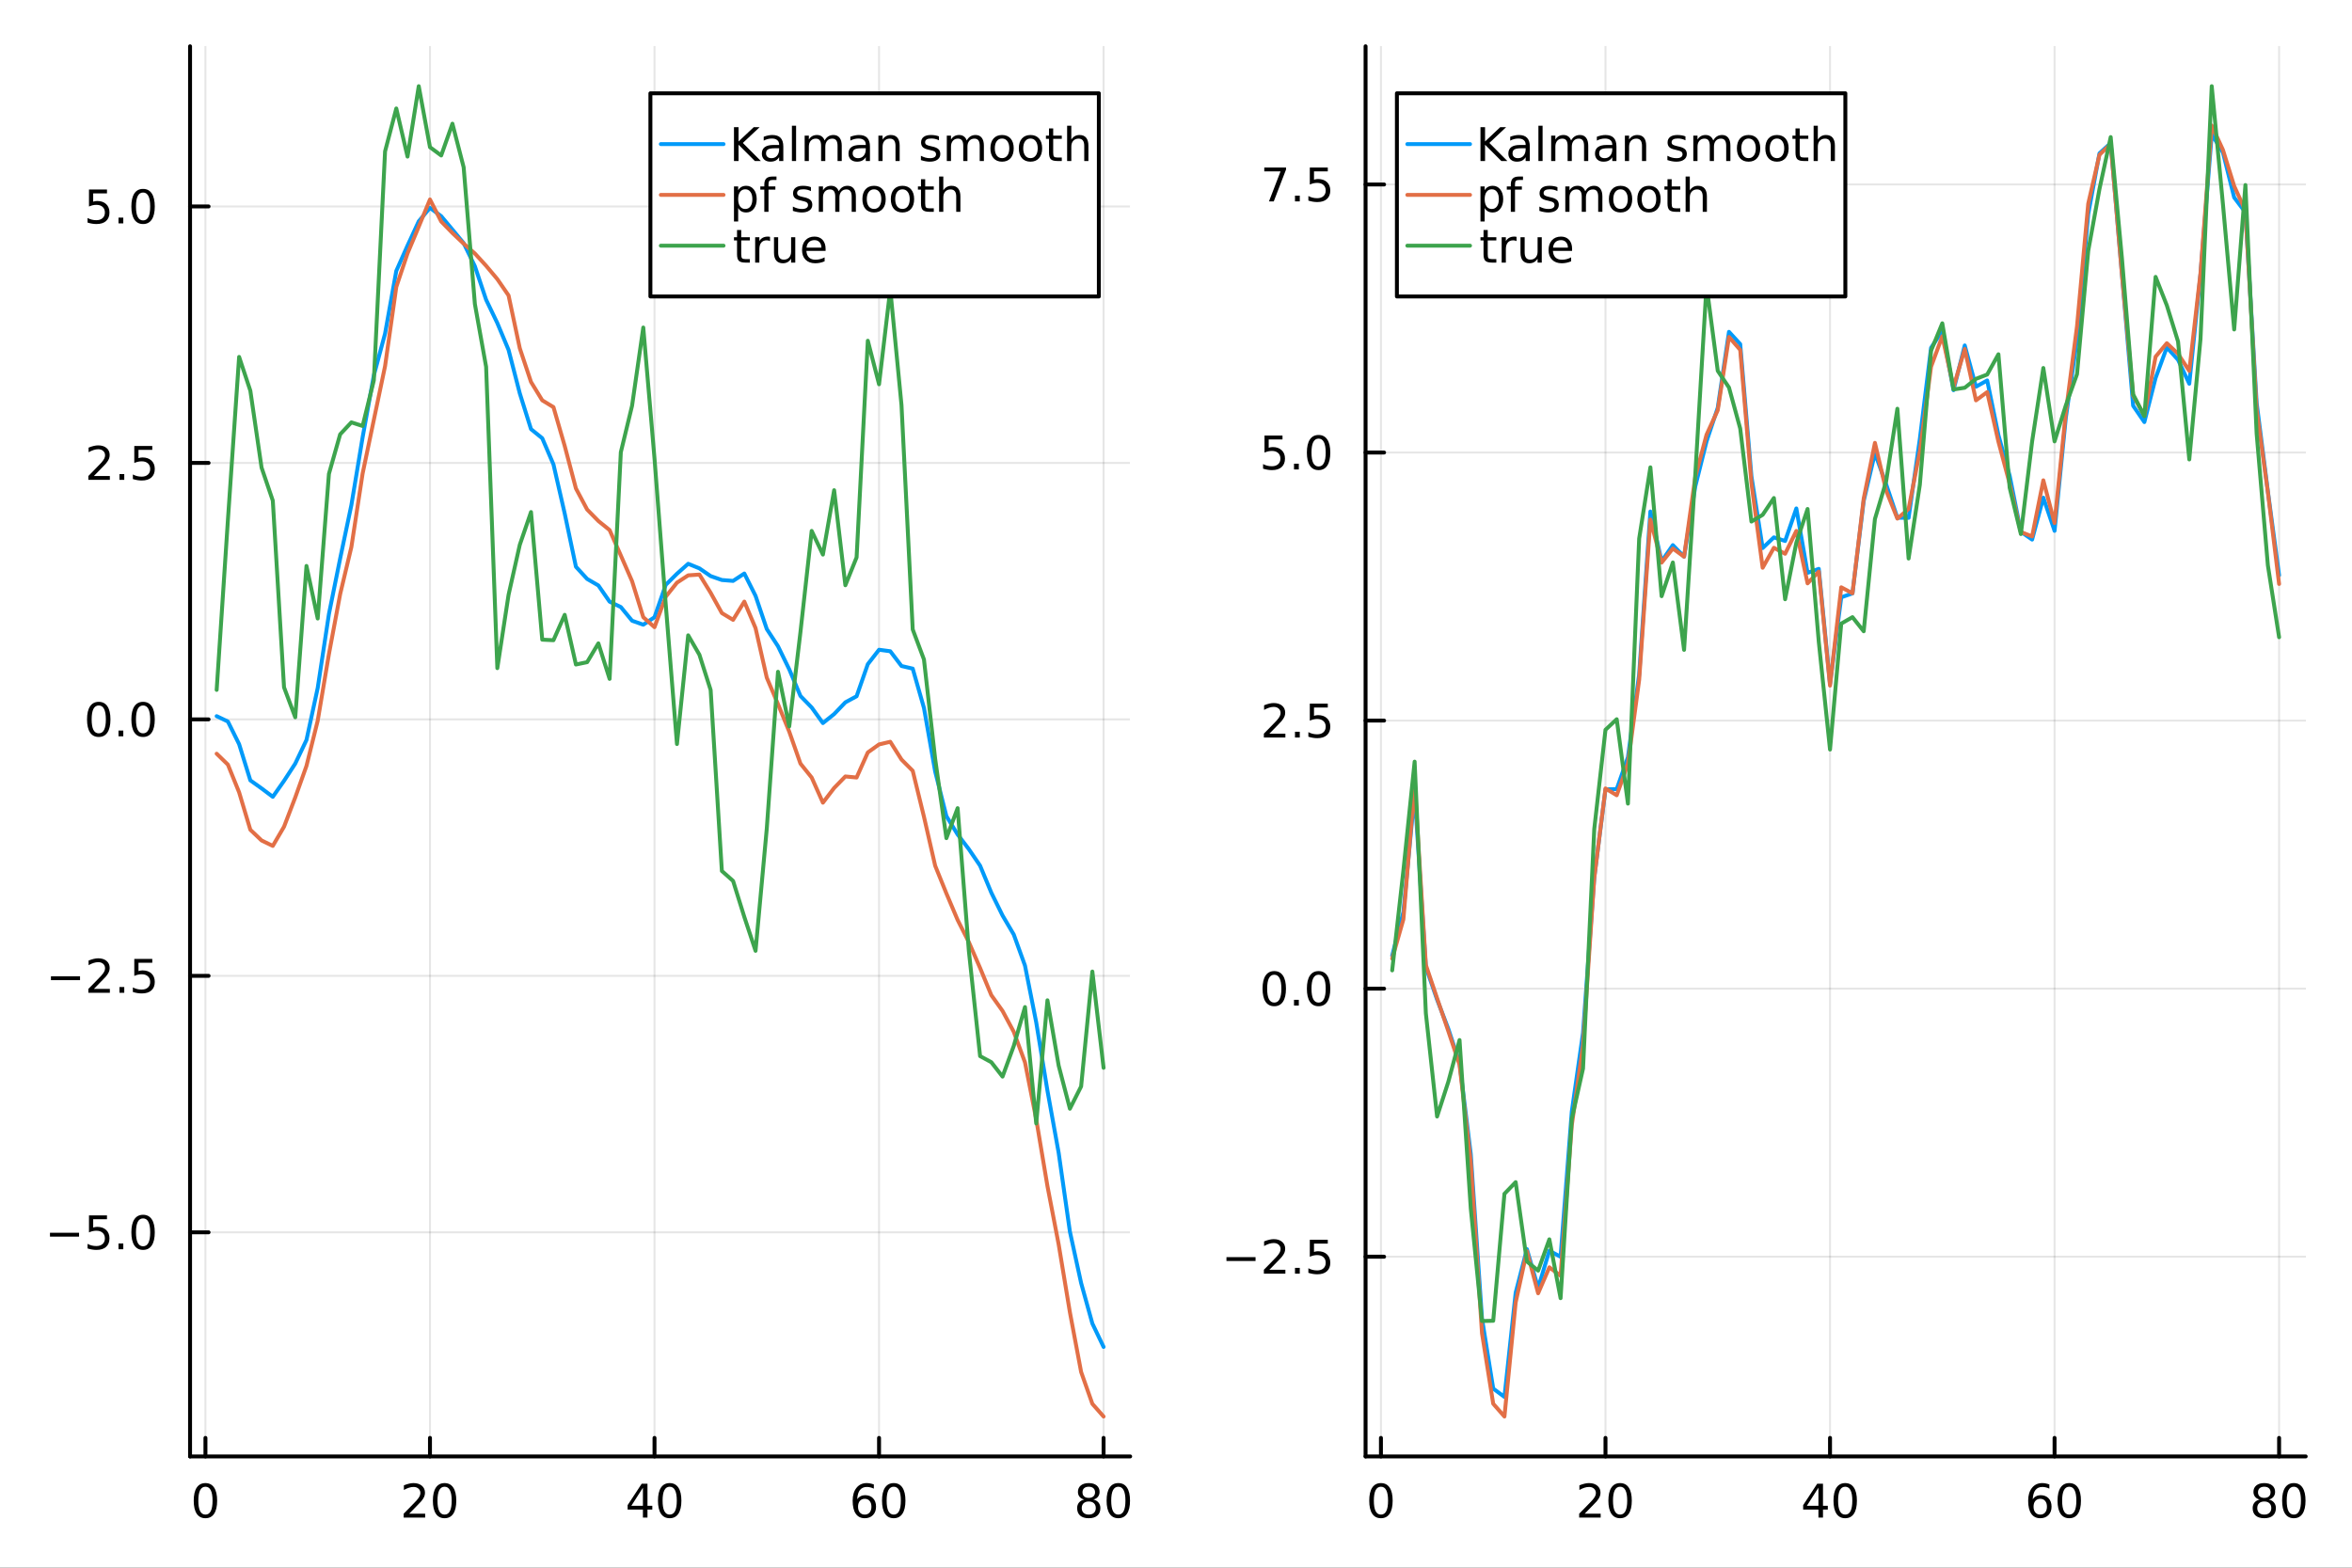 <?xml version="1.0" encoding="utf-8"?>
<svg xmlns="http://www.w3.org/2000/svg" xmlns:xlink="http://www.w3.org/1999/xlink" width="600" height="400" viewBox="0 0 2400 1600">
<rect x="0" y="0" width="2400" height="1600" fill="#333333" stroke="none"/>
<defs>
  <clipPath id="clip740">
    <rect x="0" y="0" width="2400" height="1600"/>
  </clipPath>
</defs>
<path clip-path="url(#clip740)" d="M0 1600 L2400 1600 L2400 0 L0 0  Z" fill="#ffffff" fill-rule="evenodd" fill-opacity="1"/>
<defs>
  <clipPath id="clip741">
    <rect x="480" y="0" width="1681" height="1600"/>
  </clipPath>
</defs>
<path clip-path="url(#clip740)" d="M193.936 1486.45 L1153.25 1486.45 L1153.25 47.244 L193.936 47.244  Z" fill="#ffffff" fill-rule="evenodd" fill-opacity="1"/>
<defs>
  <clipPath id="clip742">
    <rect x="193" y="47" width="960" height="1440"/>
  </clipPath>
</defs>
<polyline clip-path="url(#clip742)" style="stroke:#000000; stroke-linecap:round; stroke-linejoin:round; stroke-width:2; stroke-opacity:0.1; fill:none" points="209.631,1486.45 209.631,47.244 "/>
<polyline clip-path="url(#clip742)" style="stroke:#000000; stroke-linecap:round; stroke-linejoin:round; stroke-width:2; stroke-opacity:0.1; fill:none" points="438.749,1486.45 438.749,47.244 "/>
<polyline clip-path="url(#clip742)" style="stroke:#000000; stroke-linecap:round; stroke-linejoin:round; stroke-width:2; stroke-opacity:0.1; fill:none" points="667.867,1486.45 667.867,47.244 "/>
<polyline clip-path="url(#clip742)" style="stroke:#000000; stroke-linecap:round; stroke-linejoin:round; stroke-width:2; stroke-opacity:0.1; fill:none" points="896.985,1486.45 896.985,47.244 "/>
<polyline clip-path="url(#clip742)" style="stroke:#000000; stroke-linecap:round; stroke-linejoin:round; stroke-width:2; stroke-opacity:0.1; fill:none" points="1126.1,1486.45 1126.1,47.244 "/>
<polyline clip-path="url(#clip740)" style="stroke:#000000; stroke-linecap:round; stroke-linejoin:round; stroke-width:4; stroke-opacity:1; fill:none" points="193.936,1486.45 1153.25,1486.45 "/>
<polyline clip-path="url(#clip740)" style="stroke:#000000; stroke-linecap:round; stroke-linejoin:round; stroke-width:4; stroke-opacity:1; fill:none" points="209.631,1486.45 209.631,1467.55 "/>
<polyline clip-path="url(#clip740)" style="stroke:#000000; stroke-linecap:round; stroke-linejoin:round; stroke-width:4; stroke-opacity:1; fill:none" points="438.749,1486.45 438.749,1467.55 "/>
<polyline clip-path="url(#clip740)" style="stroke:#000000; stroke-linecap:round; stroke-linejoin:round; stroke-width:4; stroke-opacity:1; fill:none" points="667.867,1486.45 667.867,1467.55 "/>
<polyline clip-path="url(#clip740)" style="stroke:#000000; stroke-linecap:round; stroke-linejoin:round; stroke-width:4; stroke-opacity:1; fill:none" points="896.985,1486.45 896.985,1467.55 "/>
<polyline clip-path="url(#clip740)" style="stroke:#000000; stroke-linecap:round; stroke-linejoin:round; stroke-width:4; stroke-opacity:1; fill:none" points="1126.1,1486.45 1126.1,1467.55 "/>
<path clip-path="url(#clip740)" d="M209.631 1517.37 Q206.019 1517.37 204.191 1520.93 Q202.385 1524.47 202.385 1531.6 Q202.385 1538.71 204.191 1542.27 Q206.019 1545.82 209.631 1545.82 Q213.265 1545.82 215.07 1542.27 Q216.899 1538.71 216.899 1531.6 Q216.899 1524.47 215.07 1520.93 Q213.265 1517.37 209.631 1517.37 M209.631 1513.66 Q215.441 1513.66 218.496 1518.27 Q221.575 1522.85 221.575 1531.6 Q221.575 1540.33 218.496 1544.94 Q215.441 1549.52 209.631 1549.52 Q203.82 1549.52 200.742 1544.94 Q197.686 1540.33 197.686 1531.6 Q197.686 1522.85 200.742 1518.27 Q203.82 1513.66 209.631 1513.66 Z" fill="#000000" fill-rule="nonzero" fill-opacity="1" /><path clip-path="url(#clip740)" d="M417.522 1544.91 L433.841 1544.91 L433.841 1548.85 L411.897 1548.85 L411.897 1544.91 Q414.559 1542.16 419.142 1537.53 Q423.749 1532.88 424.929 1531.53 Q427.175 1529.01 428.054 1527.27 Q428.957 1525.51 428.957 1523.82 Q428.957 1521.07 427.013 1519.33 Q425.091 1517.6 421.99 1517.6 Q419.79 1517.6 417.337 1518.36 Q414.906 1519.13 412.128 1520.68 L412.128 1515.95 Q414.953 1514.82 417.406 1514.24 Q419.86 1513.66 421.897 1513.66 Q427.267 1513.66 430.462 1516.35 Q433.656 1519.03 433.656 1523.52 Q433.656 1525.65 432.846 1527.57 Q432.059 1529.47 429.952 1532.07 Q429.374 1532.74 426.272 1535.95 Q423.17 1539.15 417.522 1544.91 Z" fill="#000000" fill-rule="nonzero" fill-opacity="1" /><path clip-path="url(#clip740)" d="M453.656 1517.37 Q450.045 1517.37 448.216 1520.93 Q446.411 1524.47 446.411 1531.6 Q446.411 1538.71 448.216 1542.27 Q450.045 1545.82 453.656 1545.82 Q457.29 1545.82 459.096 1542.27 Q460.925 1538.71 460.925 1531.6 Q460.925 1524.47 459.096 1520.93 Q457.29 1517.37 453.656 1517.37 M453.656 1513.66 Q459.466 1513.66 462.522 1518.27 Q465.6 1522.85 465.6 1531.6 Q465.6 1540.33 462.522 1544.94 Q459.466 1549.52 453.656 1549.52 Q447.846 1549.52 444.767 1544.94 Q441.712 1540.33 441.712 1531.6 Q441.712 1522.85 444.767 1518.27 Q447.846 1513.66 453.656 1513.66 Z" fill="#000000" fill-rule="nonzero" fill-opacity="1" /><path clip-path="url(#clip740)" d="M656.038 1518.36 L644.233 1536.81 L656.038 1536.81 L656.038 1518.36 M654.811 1514.29 L660.691 1514.29 L660.691 1536.81 L665.621 1536.81 L665.621 1540.7 L660.691 1540.7 L660.691 1548.85 L656.038 1548.85 L656.038 1540.7 L640.436 1540.7 L640.436 1536.19 L654.811 1514.29 Z" fill="#000000" fill-rule="nonzero" fill-opacity="1" /><path clip-path="url(#clip740)" d="M683.353 1517.37 Q679.742 1517.37 677.913 1520.93 Q676.108 1524.47 676.108 1531.6 Q676.108 1538.71 677.913 1542.27 Q679.742 1545.82 683.353 1545.82 Q686.987 1545.82 688.793 1542.27 Q690.621 1538.71 690.621 1531.6 Q690.621 1524.47 688.793 1520.93 Q686.987 1517.37 683.353 1517.37 M683.353 1513.66 Q689.163 1513.66 692.219 1518.27 Q695.297 1522.85 695.297 1531.6 Q695.297 1540.33 692.219 1544.94 Q689.163 1549.52 683.353 1549.52 Q677.543 1549.52 674.464 1544.94 Q671.408 1540.33 671.408 1531.6 Q671.408 1522.85 674.464 1518.27 Q677.543 1513.66 683.353 1513.66 Z" fill="#000000" fill-rule="nonzero" fill-opacity="1" /><path clip-path="url(#clip740)" d="M882.39 1529.7 Q879.242 1529.7 877.39 1531.86 Q875.561 1534.01 875.561 1537.76 Q875.561 1541.49 877.39 1543.66 Q879.242 1545.82 882.39 1545.82 Q885.538 1545.82 887.367 1543.66 Q889.219 1541.49 889.219 1537.76 Q889.219 1534.01 887.367 1531.86 Q885.538 1529.7 882.39 1529.7 M891.672 1515.05 L891.672 1519.31 Q889.913 1518.48 888.108 1518.04 Q886.325 1517.6 884.566 1517.6 Q879.936 1517.6 877.483 1520.72 Q875.052 1523.85 874.705 1530.17 Q876.071 1528.15 878.131 1527.09 Q880.191 1526 882.668 1526 Q887.876 1526 890.885 1529.17 Q893.918 1532.32 893.918 1537.76 Q893.918 1543.08 890.77 1546.3 Q887.622 1549.52 882.39 1549.52 Q876.395 1549.52 873.224 1544.94 Q870.052 1540.33 870.052 1531.6 Q870.052 1523.41 873.941 1518.55 Q877.83 1513.66 884.381 1513.66 Q886.14 1513.66 887.923 1514.01 Q889.728 1514.36 891.672 1515.05 Z" fill="#000000" fill-rule="nonzero" fill-opacity="1" /><path clip-path="url(#clip740)" d="M911.973 1517.37 Q908.362 1517.37 906.534 1520.93 Q904.728 1524.47 904.728 1531.6 Q904.728 1538.71 906.534 1542.27 Q908.362 1545.82 911.973 1545.82 Q915.608 1545.82 917.413 1542.27 Q919.242 1538.71 919.242 1531.6 Q919.242 1524.47 917.413 1520.93 Q915.608 1517.37 911.973 1517.37 M911.973 1513.66 Q917.783 1513.66 920.839 1518.27 Q923.918 1522.85 923.918 1531.6 Q923.918 1540.33 920.839 1544.94 Q917.783 1549.52 911.973 1549.52 Q906.163 1549.52 903.084 1544.94 Q900.029 1540.33 900.029 1531.6 Q900.029 1522.85 903.084 1518.27 Q906.163 1513.66 911.973 1513.66 Z" fill="#000000" fill-rule="nonzero" fill-opacity="1" /><path clip-path="url(#clip740)" d="M1110.98 1532.44 Q1107.64 1532.44 1105.72 1534.22 Q1103.82 1536 1103.82 1539.13 Q1103.82 1542.25 1105.72 1544.03 Q1107.64 1545.82 1110.98 1545.82 Q1114.31 1545.82 1116.23 1544.03 Q1118.15 1542.23 1118.15 1539.13 Q1118.15 1536 1116.23 1534.22 Q1114.33 1532.44 1110.98 1532.44 M1106.3 1530.45 Q1103.29 1529.7 1101.6 1527.64 Q1099.93 1525.58 1099.93 1522.62 Q1099.93 1518.48 1102.87 1516.07 Q1105.84 1513.66 1110.98 1513.66 Q1116.14 1513.66 1119.08 1516.07 Q1122.02 1518.48 1122.02 1522.62 Q1122.02 1525.58 1120.33 1527.64 Q1118.66 1529.7 1115.67 1530.45 Q1119.05 1531.23 1120.93 1533.52 Q1122.83 1535.82 1122.83 1539.13 Q1122.83 1544.15 1119.75 1546.83 Q1116.69 1549.52 1110.98 1549.52 Q1105.26 1549.52 1102.18 1546.83 Q1099.12 1544.15 1099.12 1539.13 Q1099.12 1535.82 1101.02 1533.52 Q1102.92 1531.23 1106.3 1530.45 M1104.59 1523.06 Q1104.59 1525.75 1106.25 1527.25 Q1107.94 1528.76 1110.98 1528.76 Q1113.99 1528.76 1115.67 1527.25 Q1117.39 1525.75 1117.39 1523.06 Q1117.39 1520.38 1115.67 1518.87 Q1113.99 1517.37 1110.98 1517.37 Q1107.94 1517.37 1106.25 1518.87 Q1104.59 1520.38 1104.59 1523.06 Z" fill="#000000" fill-rule="nonzero" fill-opacity="1" /><path clip-path="url(#clip740)" d="M1141.14 1517.37 Q1137.53 1517.37 1135.7 1520.93 Q1133.89 1524.47 1133.89 1531.6 Q1133.89 1538.71 1135.7 1542.27 Q1137.53 1545.82 1141.14 1545.82 Q1144.77 1545.82 1146.58 1542.27 Q1148.41 1538.71 1148.41 1531.6 Q1148.41 1524.47 1146.58 1520.93 Q1144.77 1517.37 1141.14 1517.37 M1141.14 1513.66 Q1146.95 1513.66 1150 1518.27 Q1153.08 1522.85 1153.08 1531.6 Q1153.08 1540.33 1150 1544.94 Q1146.95 1549.52 1141.14 1549.52 Q1135.33 1549.52 1132.25 1544.94 Q1129.19 1540.33 1129.19 1531.6 Q1129.19 1522.85 1132.25 1518.27 Q1135.33 1513.66 1141.14 1513.66 Z" fill="#000000" fill-rule="nonzero" fill-opacity="1" /><polyline clip-path="url(#clip742)" style="stroke:#000000; stroke-linecap:round; stroke-linejoin:round; stroke-width:2; stroke-opacity:0.1; fill:none" points="193.936,1257.72 1153.25,1257.72 "/>
<polyline clip-path="url(#clip742)" style="stroke:#000000; stroke-linecap:round; stroke-linejoin:round; stroke-width:2; stroke-opacity:0.1; fill:none" points="193.936,995.966 1153.25,995.966 "/>
<polyline clip-path="url(#clip742)" style="stroke:#000000; stroke-linecap:round; stroke-linejoin:round; stroke-width:2; stroke-opacity:0.1; fill:none" points="193.936,734.212 1153.25,734.212 "/>
<polyline clip-path="url(#clip742)" style="stroke:#000000; stroke-linecap:round; stroke-linejoin:round; stroke-width:2; stroke-opacity:0.1; fill:none" points="193.936,472.457 1153.25,472.457 "/>
<polyline clip-path="url(#clip742)" style="stroke:#000000; stroke-linecap:round; stroke-linejoin:round; stroke-width:2; stroke-opacity:0.1; fill:none" points="193.936,210.702 1153.25,210.702 "/>
<polyline clip-path="url(#clip740)" style="stroke:#000000; stroke-linecap:round; stroke-linejoin:round; stroke-width:4; stroke-opacity:1; fill:none" points="193.936,1486.45 193.936,47.244 "/>
<polyline clip-path="url(#clip740)" style="stroke:#000000; stroke-linecap:round; stroke-linejoin:round; stroke-width:4; stroke-opacity:1; fill:none" points="193.936,1257.72 212.834,1257.72 "/>
<polyline clip-path="url(#clip740)" style="stroke:#000000; stroke-linecap:round; stroke-linejoin:round; stroke-width:4; stroke-opacity:1; fill:none" points="193.936,995.966 212.834,995.966 "/>
<polyline clip-path="url(#clip740)" style="stroke:#000000; stroke-linecap:round; stroke-linejoin:round; stroke-width:4; stroke-opacity:1; fill:none" points="193.936,734.212 212.834,734.212 "/>
<polyline clip-path="url(#clip740)" style="stroke:#000000; stroke-linecap:round; stroke-linejoin:round; stroke-width:4; stroke-opacity:1; fill:none" points="193.936,472.457 212.834,472.457 "/>
<polyline clip-path="url(#clip740)" style="stroke:#000000; stroke-linecap:round; stroke-linejoin:round; stroke-width:4; stroke-opacity:1; fill:none" points="193.936,210.702 212.834,210.702 "/>
<path clip-path="url(#clip740)" d="M50.992 1258.17 L80.668 1258.17 L80.668 1262.11 L50.992 1262.11 L50.992 1258.17 Z" fill="#000000" fill-rule="nonzero" fill-opacity="1" /><path clip-path="url(#clip740)" d="M90.807 1240.44 L109.163 1240.44 L109.163 1244.38 L95.089 1244.38 L95.089 1252.85 Q96.108 1252.5 97.126 1252.34 Q98.145 1252.15 99.163 1252.15 Q104.95 1252.15 108.33 1255.33 Q111.709 1258.5 111.709 1263.91 Q111.709 1269.49 108.237 1272.59 Q104.765 1275.67 98.446 1275.67 Q96.27 1275.67 94.001 1275.3 Q91.756 1274.93 89.348 1274.19 L89.348 1269.49 Q91.432 1270.63 93.654 1271.18 Q95.876 1271.74 98.353 1271.74 Q102.358 1271.74 104.696 1269.63 Q107.033 1267.52 107.033 1263.91 Q107.033 1260.3 104.696 1258.2 Q102.358 1256.09 98.353 1256.09 Q96.478 1256.09 94.603 1256.51 Q92.751 1256.92 90.807 1257.8 L90.807 1240.44 Z" fill="#000000" fill-rule="nonzero" fill-opacity="1" /><path clip-path="url(#clip740)" d="M120.922 1269.12 L125.807 1269.12 L125.807 1275 L120.922 1275 L120.922 1269.12 Z" fill="#000000" fill-rule="nonzero" fill-opacity="1" /><path clip-path="url(#clip740)" d="M145.992 1243.52 Q142.381 1243.52 140.552 1247.08 Q138.746 1250.63 138.746 1257.76 Q138.746 1264.86 140.552 1268.43 Q142.381 1271.97 145.992 1271.97 Q149.626 1271.97 151.431 1268.43 Q153.26 1264.86 153.26 1257.76 Q153.26 1250.63 151.431 1247.08 Q149.626 1243.52 145.992 1243.52 M145.992 1239.82 Q151.802 1239.82 154.857 1244.42 Q157.936 1249.01 157.936 1257.76 Q157.936 1266.48 154.857 1271.09 Q151.802 1275.67 145.992 1275.67 Q140.181 1275.67 137.103 1271.09 Q134.047 1266.48 134.047 1257.76 Q134.047 1249.01 137.103 1244.42 Q140.181 1239.82 145.992 1239.82 Z" fill="#000000" fill-rule="nonzero" fill-opacity="1" /><path clip-path="url(#clip740)" d="M51.987 996.418 L81.663 996.418 L81.663 1000.35 L51.987 1000.35 L51.987 996.418 Z" fill="#000000" fill-rule="nonzero" fill-opacity="1" /><path clip-path="url(#clip740)" d="M95.784 1009.31 L112.103 1009.31 L112.103 1013.25 L90.159 1013.25 L90.159 1009.31 Q92.821 1006.56 97.404 1001.93 Q102.01 997.274 103.191 995.932 Q105.436 993.408 106.316 991.672 Q107.219 989.913 107.219 988.223 Q107.219 985.469 105.274 983.733 Q103.353 981.996 100.251 981.996 Q98.052 981.996 95.598 982.76 Q93.168 983.524 90.39 985.075 L90.39 980.353 Q93.214 979.219 95.668 978.64 Q98.121 978.061 100.159 978.061 Q105.529 978.061 108.723 980.746 Q111.918 983.432 111.918 987.922 Q111.918 990.052 111.108 991.973 Q110.321 993.871 108.214 996.464 Q107.635 997.135 104.534 1000.35 Q101.432 1003.55 95.784 1009.31 Z" fill="#000000" fill-rule="nonzero" fill-opacity="1" /><path clip-path="url(#clip740)" d="M121.918 1007.37 L126.802 1007.37 L126.802 1013.25 L121.918 1013.25 L121.918 1007.37 Z" fill="#000000" fill-rule="nonzero" fill-opacity="1" /><path clip-path="url(#clip740)" d="M137.033 978.686 L155.39 978.686 L155.39 982.621 L141.316 982.621 L141.316 991.094 Q142.334 990.746 143.353 990.584 Q144.371 990.399 145.39 990.399 Q151.177 990.399 154.556 993.57 Q157.936 996.742 157.936 1002.16 Q157.936 1007.74 154.464 1010.84 Q150.992 1013.92 144.672 1013.92 Q142.496 1013.92 140.228 1013.55 Q137.982 1013.18 135.575 1012.44 L135.575 1007.74 Q137.658 1008.87 139.881 1009.43 Q142.103 1009.98 144.58 1009.98 Q148.584 1009.98 150.922 1007.88 Q153.26 1005.77 153.26 1002.16 Q153.26 998.547 150.922 996.441 Q148.584 994.334 144.58 994.334 Q142.705 994.334 140.83 994.751 Q138.978 995.168 137.033 996.047 L137.033 978.686 Z" fill="#000000" fill-rule="nonzero" fill-opacity="1" /><path clip-path="url(#clip740)" d="M100.76 720.01 Q97.149 720.01 95.321 723.575 Q93.515 727.117 93.515 734.246 Q93.515 741.353 95.321 744.918 Q97.149 748.459 100.76 748.459 Q104.395 748.459 106.2 744.918 Q108.029 741.353 108.029 734.246 Q108.029 727.117 106.2 723.575 Q104.395 720.01 100.76 720.01 M100.76 716.307 Q106.571 716.307 109.626 720.913 Q112.705 725.496 112.705 734.246 Q112.705 742.973 109.626 747.58 Q106.571 752.163 100.76 752.163 Q94.95 752.163 91.871 747.58 Q88.816 742.973 88.816 734.246 Q88.816 725.496 91.871 720.913 Q94.95 716.307 100.76 716.307 Z" fill="#000000" fill-rule="nonzero" fill-opacity="1" /><path clip-path="url(#clip740)" d="M120.922 745.612 L125.807 745.612 L125.807 751.492 L120.922 751.492 L120.922 745.612 Z" fill="#000000" fill-rule="nonzero" fill-opacity="1" /><path clip-path="url(#clip740)" d="M145.992 720.01 Q142.381 720.01 140.552 723.575 Q138.746 727.117 138.746 734.246 Q138.746 741.353 140.552 744.918 Q142.381 748.459 145.992 748.459 Q149.626 748.459 151.431 744.918 Q153.26 741.353 153.26 734.246 Q153.26 727.117 151.431 723.575 Q149.626 720.01 145.992 720.01 M145.992 716.307 Q151.802 716.307 154.857 720.913 Q157.936 725.496 157.936 734.246 Q157.936 742.973 154.857 747.58 Q151.802 752.163 145.992 752.163 Q140.181 752.163 137.103 747.58 Q134.047 742.973 134.047 734.246 Q134.047 725.496 137.103 720.913 Q140.181 716.307 145.992 716.307 Z" fill="#000000" fill-rule="nonzero" fill-opacity="1" /><path clip-path="url(#clip740)" d="M95.784 485.802 L112.103 485.802 L112.103 489.737 L90.159 489.737 L90.159 485.802 Q92.821 483.047 97.404 478.418 Q102.01 473.765 103.191 472.422 Q105.436 469.899 106.316 468.163 Q107.219 466.404 107.219 464.714 Q107.219 461.959 105.274 460.223 Q103.353 458.487 100.251 458.487 Q98.052 458.487 95.598 459.251 Q93.168 460.015 90.39 461.566 L90.39 456.844 Q93.214 455.709 95.668 455.131 Q98.121 454.552 100.159 454.552 Q105.529 454.552 108.723 457.237 Q111.918 459.922 111.918 464.413 Q111.918 466.543 111.108 468.464 Q110.321 470.362 108.214 472.955 Q107.635 473.626 104.534 476.843 Q101.432 480.038 95.784 485.802 Z" fill="#000000" fill-rule="nonzero" fill-opacity="1" /><path clip-path="url(#clip740)" d="M121.918 483.857 L126.802 483.857 L126.802 489.737 L121.918 489.737 L121.918 483.857 Z" fill="#000000" fill-rule="nonzero" fill-opacity="1" /><path clip-path="url(#clip740)" d="M137.033 455.177 L155.39 455.177 L155.39 459.112 L141.316 459.112 L141.316 467.584 Q142.334 467.237 143.353 467.075 Q144.371 466.89 145.39 466.89 Q151.177 466.89 154.556 470.061 Q157.936 473.232 157.936 478.649 Q157.936 484.228 154.464 487.33 Q150.992 490.408 144.672 490.408 Q142.496 490.408 140.228 490.038 Q137.982 489.667 135.575 488.927 L135.575 484.228 Q137.658 485.362 139.881 485.917 Q142.103 486.473 144.58 486.473 Q148.584 486.473 150.922 484.367 Q153.26 482.26 153.26 478.649 Q153.26 475.038 150.922 472.931 Q148.584 470.825 144.58 470.825 Q142.705 470.825 140.83 471.242 Q138.978 471.658 137.033 472.538 L137.033 455.177 Z" fill="#000000" fill-rule="nonzero" fill-opacity="1" /><path clip-path="url(#clip740)" d="M90.807 193.422 L109.163 193.422 L109.163 197.357 L95.089 197.357 L95.089 205.83 Q96.108 205.482 97.126 205.32 Q98.145 205.135 99.163 205.135 Q104.95 205.135 108.33 208.306 Q111.709 211.478 111.709 216.894 Q111.709 222.473 108.237 225.575 Q104.765 228.654 98.446 228.654 Q96.27 228.654 94.001 228.283 Q91.756 227.913 89.348 227.172 L89.348 222.473 Q91.432 223.607 93.654 224.163 Q95.876 224.718 98.353 224.718 Q102.358 224.718 104.696 222.612 Q107.033 220.505 107.033 216.894 Q107.033 213.283 104.696 211.177 Q102.358 209.07 98.353 209.07 Q96.478 209.07 94.603 209.487 Q92.751 209.904 90.807 210.783 L90.807 193.422 Z" fill="#000000" fill-rule="nonzero" fill-opacity="1" /><path clip-path="url(#clip740)" d="M120.922 222.103 L125.807 222.103 L125.807 227.982 L120.922 227.982 L120.922 222.103 Z" fill="#000000" fill-rule="nonzero" fill-opacity="1" /><path clip-path="url(#clip740)" d="M145.992 196.501 Q142.381 196.501 140.552 200.066 Q138.746 203.607 138.746 210.737 Q138.746 217.843 140.552 221.408 Q142.381 224.95 145.992 224.95 Q149.626 224.95 151.431 221.408 Q153.26 217.843 153.26 210.737 Q153.26 203.607 151.431 200.066 Q149.626 196.501 145.992 196.501 M145.992 192.797 Q151.802 192.797 154.857 197.404 Q157.936 201.987 157.936 210.737 Q157.936 219.464 154.857 224.07 Q151.802 228.654 145.992 228.654 Q140.181 228.654 137.103 224.07 Q134.047 219.464 134.047 210.737 Q134.047 201.987 137.103 197.404 Q140.181 192.797 145.992 192.797 Z" fill="#000000" fill-rule="nonzero" fill-opacity="1" /><polyline clip-path="url(#clip742)" style="stroke:#009af9; stroke-linecap:round; stroke-linejoin:round; stroke-width:4; stroke-opacity:1; fill:none" points="221.086,730.929 232.542,736.4 243.998,759.491 255.454,796.451 266.91,804.643 278.366,813.252 289.822,796.935 301.278,779.324 312.734,755.227 324.19,702.135 335.646,626.657 347.101,570.002 358.557,515.456 370.013,446.344 381.469,383.145 392.925,340.447 404.381,276.479 415.837,250.692 427.293,225.854 438.749,212.143 450.205,220.648 461.661,234.329 473.116,248.14 484.572,271.745 496.028,305.919 507.484,329.754 518.94,357.128 530.396,401.472 541.852,437.99 553.308,447.281 564.764,474.018 576.22,524.049 587.675,578.421 599.131,590.878 610.587,597.526 622.043,614.062 633.499,619.563 644.955,633.515 656.411,637.569 667.867,629.953 679.323,596.912 690.779,585.584 702.235,575.406 713.69,580.091 725.146,587.96 736.602,591.961 748.058,592.871 759.514,585.349 770.97,608.135 782.426,641.985 793.882,659.57 805.338,683.089 816.794,710.322 828.25,722.079 839.705,737.984 851.161,728.789 862.617,716.812 874.073,710.617 885.529,677.848 896.985,663.142 908.441,664.668 919.897,679.727 931.353,682.413 942.809,722.506 954.264,787.459 965.72,833 977.176,851.674 988.632,866.682 1000.09,883.527 1011.54,911.064 1023,934.358 1034.46,953.816 1045.91,985.498 1057.37,1043.43 1068.82,1113.17 1080.28,1176.66 1091.74,1257 1103.19,1309.49 1114.65,1350.8 1126.1,1374.69 "/>
<polyline clip-path="url(#clip742)" style="stroke:#e26f46; stroke-linecap:round; stroke-linejoin:round; stroke-width:4; stroke-opacity:1; fill:none" points="221.086,769.245 232.542,780.375 243.998,808.658 255.454,846.878 266.91,857.785 278.366,863.338 289.822,843.753 301.278,813.844 312.734,781.691 324.19,735.576 335.646,667.563 347.101,606.408 358.557,558.293 370.013,483.329 381.469,428.506 392.925,373.709 404.381,292.85 415.837,258.599 427.293,231.339 438.749,203.578 450.205,226.06 461.661,237.807 473.116,248.664 484.572,258.734 496.028,271.257 507.484,284.896 518.94,301.536 530.396,355.452 541.852,389.816 553.308,408.569 564.764,415.544 576.22,455.094 587.675,498.517 599.131,520.045 610.587,531.733 622.043,540.984 633.499,566.935 644.955,593.137 656.411,629.935 667.867,640.1 679.323,609.002 690.779,594.663 702.235,587.203 713.69,586.412 725.146,604.998 736.602,625.708 748.058,632.632 759.514,614.012 770.97,641.063 782.426,691.645 793.882,718.65 805.338,746.699 816.794,779.348 828.25,793.58 839.705,819.23 851.161,804.219 862.617,792.461 874.073,793.532 885.529,767.956 896.985,759.762 908.441,757.059 919.897,775.194 931.353,786.697 942.809,833.552 954.264,883.602 965.72,911.889 977.176,938.946 988.632,961.569 1000.09,987.956 1011.54,1015.66 1023,1031.76 1034.46,1053.1 1045.91,1084.27 1057.37,1142.3 1068.82,1210.57 1080.28,1270.16 1091.74,1339.35 1103.19,1400.25 1114.65,1432.77 1126.1,1445.72 "/>
<polyline clip-path="url(#clip742)" style="stroke:#3da44d; stroke-linecap:round; stroke-linejoin:round; stroke-width:4; stroke-opacity:1; fill:none" points="221.086,704.113 232.542,530.982 243.998,364.267 255.454,398.812 266.91,477.264 278.366,510.975 289.822,701.466 301.278,732.085 312.734,577.616 324.19,631.261 335.646,483.623 347.101,443.242 358.557,431.056 370.013,434.784 381.469,388.207 392.925,154.498 404.381,110.699 415.837,159.814 427.293,87.976 438.749,150.211 450.205,158.686 461.661,126.236 473.116,170.713 484.572,310.283 496.028,374.353 507.484,681.923 518.94,607.068 530.396,556.033 541.852,522.6 553.308,652.841 564.764,653.41 576.22,627.497 587.675,678.204 599.131,675.806 610.587,656.619 622.043,692.888 633.499,461.576 644.955,414.147 656.411,334.283 667.867,467.997 679.323,617.001 690.779,759.359 702.235,648.413 713.69,668.241 725.146,704.237 736.602,888.932 748.058,899.125 759.514,935.862 770.97,970.42 782.426,845.692 793.882,685.635 805.338,741.393 816.794,645.021 828.25,541.846 839.705,566.026 851.161,500.306 862.617,597.322 874.073,568.859 885.529,347.768 896.985,392.198 908.441,295.182 919.897,413.511 931.353,642.431 942.809,673.04 954.264,774.596 965.72,855.425 977.176,824.809 988.632,970.578 1000.09,1077.88 1011.54,1084.1 1023,1098.79 1034.46,1067.46 1045.91,1027.81 1057.37,1146.57 1068.82,1020.9 1080.28,1087.61 1091.74,1131.56 1103.19,1108.81 1114.65,991.573 1126.1,1089.81 "/>
<path clip-path="url(#clip740)" d="M663.68 302.578 L1121.28 302.578 L1121.28 95.218 L663.68 95.218  Z" fill="#ffffff" fill-rule="evenodd" fill-opacity="1"/>
<polyline clip-path="url(#clip740)" style="stroke:#000000; stroke-linecap:round; stroke-linejoin:round; stroke-width:4; stroke-opacity:1; fill:none" points="663.68,302.578 1121.28,302.578 1121.28,95.218 663.68,95.218 663.68,302.578 "/>
<polyline clip-path="url(#clip740)" style="stroke:#009af9; stroke-linecap:round; stroke-linejoin:round; stroke-width:4; stroke-opacity:1; fill:none" points="674.339,147.058 738.293,147.058 "/>
<path clip-path="url(#clip740)" d="M748.953 129.778 L753.628 129.778 L753.628 144.384 L769.138 129.778 L775.156 129.778 L758.003 145.889 L776.383 164.338 L770.226 164.338 L753.628 147.694 L753.628 164.338 L748.953 164.338 L748.953 129.778 Z" fill="#000000" fill-rule="nonzero" fill-opacity="1" /><path clip-path="url(#clip740)" d="M790.804 151.305 Q785.642 151.305 783.651 152.486 Q781.661 153.666 781.661 156.514 Q781.661 158.782 783.142 160.125 Q784.647 161.444 787.216 161.444 Q790.758 161.444 792.887 158.944 Q795.04 156.421 795.04 152.254 L795.04 151.305 L790.804 151.305 M799.299 149.546 L799.299 164.338 L795.04 164.338 L795.04 160.402 Q793.582 162.763 791.406 163.898 Q789.23 165.009 786.082 165.009 Q782.1 165.009 779.739 162.787 Q777.401 160.541 777.401 156.791 Q777.401 152.416 780.318 150.194 Q783.258 147.972 789.068 147.972 L795.04 147.972 L795.04 147.555 Q795.04 144.615 793.096 143.018 Q791.175 141.398 787.679 141.398 Q785.457 141.398 783.35 141.93 Q781.244 142.463 779.3 143.527 L779.3 139.592 Q781.638 138.69 783.837 138.25 Q786.036 137.787 788.119 137.787 Q793.744 137.787 796.522 140.703 Q799.299 143.62 799.299 149.546 Z" fill="#000000" fill-rule="nonzero" fill-opacity="1" /><path clip-path="url(#clip740)" d="M808.073 128.319 L812.332 128.319 L812.332 164.338 L808.073 164.338 L808.073 128.319 Z" fill="#000000" fill-rule="nonzero" fill-opacity="1" /><path clip-path="url(#clip740)" d="M841.429 143.389 Q843.026 140.518 845.248 139.153 Q847.471 137.787 850.48 137.787 Q854.531 137.787 856.73 140.634 Q858.929 143.458 858.929 148.689 L858.929 164.338 L854.646 164.338 L854.646 148.828 Q854.646 145.102 853.327 143.296 Q852.008 141.49 849.299 141.49 Q845.989 141.49 844.068 143.69 Q842.146 145.889 842.146 149.685 L842.146 164.338 L837.864 164.338 L837.864 148.828 Q837.864 145.078 836.545 143.296 Q835.225 141.49 832.471 141.49 Q829.207 141.49 827.285 143.713 Q825.364 145.912 825.364 149.685 L825.364 164.338 L821.082 164.338 L821.082 138.412 L825.364 138.412 L825.364 142.44 Q826.822 140.055 828.86 138.921 Q830.897 137.787 833.697 137.787 Q836.521 137.787 838.489 139.222 Q840.48 140.657 841.429 143.389 Z" fill="#000000" fill-rule="nonzero" fill-opacity="1" /><path clip-path="url(#clip740)" d="M879.206 151.305 Q874.044 151.305 872.054 152.486 Q870.063 153.666 870.063 156.514 Q870.063 158.782 871.544 160.125 Q873.049 161.444 875.619 161.444 Q879.16 161.444 881.29 158.944 Q883.443 156.421 883.443 152.254 L883.443 151.305 L879.206 151.305 M887.702 149.546 L887.702 164.338 L883.443 164.338 L883.443 160.402 Q881.984 162.763 879.808 163.898 Q877.632 165.009 874.484 165.009 Q870.503 165.009 868.142 162.787 Q865.804 160.541 865.804 156.791 Q865.804 152.416 868.72 150.194 Q871.66 147.972 877.47 147.972 L883.443 147.972 L883.443 147.555 Q883.443 144.615 881.498 143.018 Q879.577 141.398 876.081 141.398 Q873.859 141.398 871.753 141.93 Q869.646 142.463 867.702 143.527 L867.702 139.592 Q870.04 138.69 872.239 138.25 Q874.438 137.787 876.521 137.787 Q882.146 137.787 884.924 140.703 Q887.702 143.62 887.702 149.546 Z" fill="#000000" fill-rule="nonzero" fill-opacity="1" /><path clip-path="url(#clip740)" d="M918.026 148.689 L918.026 164.338 L913.766 164.338 L913.766 148.828 Q913.766 145.148 912.331 143.319 Q910.896 141.49 908.026 141.49 Q904.577 141.49 902.586 143.69 Q900.595 145.889 900.595 149.685 L900.595 164.338 L896.313 164.338 L896.313 138.412 L900.595 138.412 L900.595 142.44 Q902.123 140.102 904.183 138.944 Q906.266 137.787 908.975 137.787 Q913.442 137.787 915.734 140.565 Q918.026 143.319 918.026 148.689 Z" fill="#000000" fill-rule="nonzero" fill-opacity="1" /><path clip-path="url(#clip740)" d="M958.118 139.176 L958.118 143.203 Q956.313 142.277 954.368 141.815 Q952.424 141.352 950.34 141.352 Q947.169 141.352 945.572 142.324 Q943.998 143.296 943.998 145.24 Q943.998 146.722 945.132 147.578 Q946.266 148.412 949.692 149.176 L951.151 149.5 Q955.688 150.472 957.586 152.254 Q959.507 154.014 959.507 157.185 Q959.507 160.796 956.637 162.902 Q953.789 165.009 948.789 165.009 Q946.706 165.009 944.438 164.592 Q942.192 164.199 939.692 163.388 L939.692 158.99 Q942.053 160.217 944.345 160.842 Q946.637 161.444 948.882 161.444 Q951.891 161.444 953.512 160.426 Q955.132 159.384 955.132 157.509 Q955.132 155.773 953.951 154.847 Q952.794 153.921 948.836 153.064 L947.354 152.717 Q943.396 151.884 941.637 150.171 Q939.877 148.435 939.877 145.426 Q939.877 141.768 942.47 139.778 Q945.063 137.787 949.831 137.787 Q952.192 137.787 954.275 138.134 Q956.359 138.481 958.118 139.176 Z" fill="#000000" fill-rule="nonzero" fill-opacity="1" /><path clip-path="url(#clip740)" d="M986.474 143.389 Q988.072 140.518 990.294 139.153 Q992.516 137.787 995.525 137.787 Q999.576 137.787 1001.78 140.634 Q1003.97 143.458 1003.97 148.689 L1003.97 164.338 L999.692 164.338 L999.692 148.828 Q999.692 145.102 998.372 143.296 Q997.053 141.49 994.345 141.49 Q991.035 141.49 989.113 143.69 Q987.192 145.889 987.192 149.685 L987.192 164.338 L982.91 164.338 L982.91 148.828 Q982.91 145.078 981.59 143.296 Q980.271 141.49 977.516 141.49 Q974.252 141.49 972.331 143.713 Q970.41 145.912 970.41 149.685 L970.41 164.338 L966.127 164.338 L966.127 138.412 L970.41 138.412 L970.41 142.44 Q971.868 140.055 973.905 138.921 Q975.942 137.787 978.743 137.787 Q981.567 137.787 983.535 139.222 Q985.525 140.657 986.474 143.389 Z" fill="#000000" fill-rule="nonzero" fill-opacity="1" /><path clip-path="url(#clip740)" d="M1022.52 141.398 Q1019.09 141.398 1017.1 144.083 Q1015.11 146.745 1015.11 151.398 Q1015.11 156.051 1017.08 158.736 Q1019.07 161.398 1022.52 161.398 Q1025.92 161.398 1027.91 158.713 Q1029.9 156.027 1029.9 151.398 Q1029.9 146.791 1027.91 144.106 Q1025.92 141.398 1022.52 141.398 M1022.52 137.787 Q1028.07 137.787 1031.24 141.398 Q1034.41 145.009 1034.41 151.398 Q1034.41 157.764 1031.24 161.398 Q1028.07 165.009 1022.52 165.009 Q1016.94 165.009 1013.77 161.398 Q1010.62 157.764 1010.62 151.398 Q1010.62 145.009 1013.77 141.398 Q1016.94 137.787 1022.52 137.787 Z" fill="#000000" fill-rule="nonzero" fill-opacity="1" /><path clip-path="url(#clip740)" d="M1051.52 141.398 Q1048.09 141.398 1046.1 144.083 Q1044.11 146.745 1044.11 151.398 Q1044.11 156.051 1046.08 158.736 Q1048.07 161.398 1051.52 161.398 Q1054.92 161.398 1056.91 158.713 Q1058.9 156.027 1058.9 151.398 Q1058.9 146.791 1056.91 144.106 Q1054.92 141.398 1051.52 141.398 M1051.52 137.787 Q1057.08 137.787 1060.25 141.398 Q1063.42 145.009 1063.42 151.398 Q1063.42 157.764 1060.25 161.398 Q1057.08 165.009 1051.52 165.009 Q1045.94 165.009 1042.77 161.398 Q1039.62 157.764 1039.62 151.398 Q1039.62 145.009 1042.77 141.398 Q1045.94 137.787 1051.52 137.787 Z" fill="#000000" fill-rule="nonzero" fill-opacity="1" /><path clip-path="url(#clip740)" d="M1074.69 131.051 L1074.69 138.412 L1083.46 138.412 L1083.46 141.722 L1074.69 141.722 L1074.69 155.796 Q1074.69 158.967 1075.55 159.87 Q1076.43 160.773 1079.09 160.773 L1083.46 160.773 L1083.46 164.338 L1079.09 164.338 Q1074.16 164.338 1072.28 162.509 Q1070.41 160.657 1070.41 155.796 L1070.41 141.722 L1067.28 141.722 L1067.28 138.412 L1070.41 138.412 L1070.41 131.051 L1074.69 131.051 Z" fill="#000000" fill-rule="nonzero" fill-opacity="1" /><path clip-path="url(#clip740)" d="M1110.62 148.689 L1110.62 164.338 L1106.36 164.338 L1106.36 148.828 Q1106.36 145.148 1104.92 143.319 Q1103.49 141.49 1100.62 141.49 Q1097.17 141.49 1095.18 143.69 Q1093.19 145.889 1093.19 149.685 L1093.19 164.338 L1088.9 164.338 L1088.9 128.319 L1093.19 128.319 L1093.19 142.44 Q1094.71 140.102 1096.77 138.944 Q1098.86 137.787 1101.57 137.787 Q1106.03 137.787 1108.33 140.565 Q1110.62 143.319 1110.62 148.689 Z" fill="#000000" fill-rule="nonzero" fill-opacity="1" /><polyline clip-path="url(#clip740)" style="stroke:#e26f46; stroke-linecap:round; stroke-linejoin:round; stroke-width:4; stroke-opacity:1; fill:none" points="674.339,198.898 738.293,198.898 "/>
<path clip-path="url(#clip740)" d="M753.235 212.289 L753.235 226.039 L748.953 226.039 L748.953 190.252 L753.235 190.252 L753.235 194.187 Q754.577 191.872 756.615 190.761 Q758.675 189.627 761.522 189.627 Q766.244 189.627 769.184 193.377 Q772.147 197.127 772.147 203.238 Q772.147 209.349 769.184 213.099 Q766.244 216.849 761.522 216.849 Q758.675 216.849 756.615 215.738 Q754.577 214.603 753.235 212.289 M767.726 203.238 Q767.726 198.539 765.781 195.877 Q763.86 193.192 760.48 193.192 Q757.101 193.192 755.156 195.877 Q753.235 198.539 753.235 203.238 Q753.235 207.937 755.156 210.622 Q757.101 213.284 760.48 213.284 Q763.86 213.284 765.781 210.622 Q767.726 207.937 767.726 203.238 Z" fill="#000000" fill-rule="nonzero" fill-opacity="1" /><path clip-path="url(#clip740)" d="M792.332 180.159 L792.332 183.701 L788.258 183.701 Q785.966 183.701 785.063 184.627 Q784.184 185.553 784.184 187.96 L784.184 190.252 L791.198 190.252 L791.198 193.562 L784.184 193.562 L784.184 216.178 L779.901 216.178 L779.901 193.562 L775.827 193.562 L775.827 190.252 L779.901 190.252 L779.901 188.446 Q779.901 184.118 781.915 182.15 Q783.929 180.159 788.304 180.159 L792.332 180.159 Z" fill="#000000" fill-rule="nonzero" fill-opacity="1" /><path clip-path="url(#clip740)" d="M827.494 191.016 L827.494 195.043 Q825.688 194.117 823.744 193.655 Q821.799 193.192 819.716 193.192 Q816.545 193.192 814.948 194.164 Q813.373 195.136 813.373 197.08 Q813.373 198.562 814.508 199.418 Q815.642 200.252 819.068 201.016 L820.526 201.34 Q825.063 202.312 826.961 204.094 Q828.883 205.854 828.883 209.025 Q828.883 212.636 826.012 214.742 Q823.165 216.849 818.165 216.849 Q816.082 216.849 813.813 216.432 Q811.568 216.039 809.068 215.228 L809.068 210.83 Q811.429 212.057 813.721 212.682 Q816.012 213.284 818.258 213.284 Q821.267 213.284 822.887 212.266 Q824.508 211.224 824.508 209.349 Q824.508 207.613 823.327 206.687 Q822.17 205.761 818.211 204.904 L816.73 204.557 Q812.772 203.724 811.012 202.011 Q809.253 200.275 809.253 197.266 Q809.253 193.608 811.846 191.618 Q814.438 189.627 819.207 189.627 Q821.568 189.627 823.651 189.974 Q825.735 190.321 827.494 191.016 Z" fill="#000000" fill-rule="nonzero" fill-opacity="1" /><path clip-path="url(#clip740)" d="M855.85 195.229 Q857.447 192.358 859.67 190.993 Q861.892 189.627 864.901 189.627 Q868.952 189.627 871.151 192.474 Q873.35 195.298 873.35 200.529 L873.35 216.178 L869.068 216.178 L869.068 200.668 Q869.068 196.942 867.748 195.136 Q866.429 193.33 863.72 193.33 Q860.41 193.33 858.489 195.53 Q856.568 197.729 856.568 201.525 L856.568 216.178 L852.285 216.178 L852.285 200.668 Q852.285 196.918 850.966 195.136 Q849.646 193.33 846.892 193.33 Q843.628 193.33 841.707 195.553 Q839.785 197.752 839.785 201.525 L839.785 216.178 L835.503 216.178 L835.503 190.252 L839.785 190.252 L839.785 194.28 Q841.244 191.895 843.281 190.761 Q845.318 189.627 848.119 189.627 Q850.943 189.627 852.91 191.062 Q854.901 192.497 855.85 195.229 Z" fill="#000000" fill-rule="nonzero" fill-opacity="1" /><path clip-path="url(#clip740)" d="M891.892 193.238 Q888.466 193.238 886.475 195.923 Q884.484 198.585 884.484 203.238 Q884.484 207.891 886.452 210.576 Q888.443 213.238 891.892 213.238 Q895.294 213.238 897.285 210.553 Q899.276 207.867 899.276 203.238 Q899.276 198.631 897.285 195.946 Q895.294 193.238 891.892 193.238 M891.892 189.627 Q897.447 189.627 900.618 193.238 Q903.79 196.849 903.79 203.238 Q903.79 209.604 900.618 213.238 Q897.447 216.849 891.892 216.849 Q886.313 216.849 883.142 213.238 Q879.993 209.604 879.993 203.238 Q879.993 196.849 883.142 193.238 Q886.313 189.627 891.892 189.627 Z" fill="#000000" fill-rule="nonzero" fill-opacity="1" /><path clip-path="url(#clip740)" d="M920.896 193.238 Q917.47 193.238 915.479 195.923 Q913.489 198.585 913.489 203.238 Q913.489 207.891 915.456 210.576 Q917.447 213.238 920.896 213.238 Q924.299 213.238 926.29 210.553 Q928.28 207.867 928.28 203.238 Q928.28 198.631 926.29 195.946 Q924.299 193.238 920.896 193.238 M920.896 189.627 Q926.452 189.627 929.623 193.238 Q932.794 196.849 932.794 203.238 Q932.794 209.604 929.623 213.238 Q926.452 216.849 920.896 216.849 Q915.317 216.849 912.146 213.238 Q908.998 209.604 908.998 203.238 Q908.998 196.849 912.146 193.238 Q915.317 189.627 920.896 189.627 Z" fill="#000000" fill-rule="nonzero" fill-opacity="1" /><path clip-path="url(#clip740)" d="M944.067 182.891 L944.067 190.252 L952.84 190.252 L952.84 193.562 L944.067 193.562 L944.067 207.636 Q944.067 210.807 944.924 211.71 Q945.803 212.613 948.465 212.613 L952.84 212.613 L952.84 216.178 L948.465 216.178 Q943.535 216.178 941.66 214.349 Q939.785 212.497 939.785 207.636 L939.785 193.562 L936.66 193.562 L936.66 190.252 L939.785 190.252 L939.785 182.891 L944.067 182.891 Z" fill="#000000" fill-rule="nonzero" fill-opacity="1" /><path clip-path="url(#clip740)" d="M979.993 200.529 L979.993 216.178 L975.734 216.178 L975.734 200.668 Q975.734 196.988 974.299 195.159 Q972.863 193.33 969.993 193.33 Q966.544 193.33 964.553 195.53 Q962.562 197.729 962.562 201.525 L962.562 216.178 L958.28 216.178 L958.28 180.159 L962.562 180.159 L962.562 194.28 Q964.09 191.942 966.15 190.784 Q968.234 189.627 970.942 189.627 Q975.41 189.627 977.701 192.405 Q979.993 195.159 979.993 200.529 Z" fill="#000000" fill-rule="nonzero" fill-opacity="1" /><polyline clip-path="url(#clip740)" style="stroke:#3da44d; stroke-linecap:round; stroke-linejoin:round; stroke-width:4; stroke-opacity:1; fill:none" points="674.339,250.738 738.293,250.738 "/>
<path clip-path="url(#clip740)" d="M756.36 234.731 L756.36 242.092 L765.133 242.092 L765.133 245.402 L756.36 245.402 L756.36 259.476 Q756.36 262.647 757.216 263.55 Q758.096 264.453 760.758 264.453 L765.133 264.453 L765.133 268.018 L760.758 268.018 Q755.827 268.018 753.952 266.189 Q752.078 264.337 752.078 259.476 L752.078 245.402 L748.953 245.402 L748.953 242.092 L752.078 242.092 L752.078 234.731 L756.36 234.731 Z" fill="#000000" fill-rule="nonzero" fill-opacity="1" /><path clip-path="url(#clip740)" d="M785.758 246.073 Q785.04 245.657 784.184 245.471 Q783.35 245.263 782.332 245.263 Q778.721 245.263 776.776 247.624 Q774.855 249.962 774.855 254.36 L774.855 268.018 L770.573 268.018 L770.573 242.092 L774.855 242.092 L774.855 246.12 Q776.198 243.758 778.351 242.624 Q780.503 241.467 783.582 241.467 Q784.022 241.467 784.554 241.536 Q785.087 241.583 785.735 241.698 L785.758 246.073 Z" fill="#000000" fill-rule="nonzero" fill-opacity="1" /><path clip-path="url(#clip740)" d="M789.786 257.786 L789.786 242.092 L794.045 242.092 L794.045 257.624 Q794.045 261.305 795.48 263.156 Q796.915 264.985 799.786 264.985 Q803.235 264.985 805.225 262.786 Q807.239 260.587 807.239 256.791 L807.239 242.092 L811.498 242.092 L811.498 268.018 L807.239 268.018 L807.239 264.036 Q805.688 266.397 803.628 267.555 Q801.591 268.689 798.883 268.689 Q794.415 268.689 792.1 265.911 Q789.786 263.133 789.786 257.786 M800.503 241.467 L800.503 241.467 Z" fill="#000000" fill-rule="nonzero" fill-opacity="1" /><path clip-path="url(#clip740)" d="M842.447 253.99 L842.447 256.073 L822.864 256.073 Q823.142 260.471 825.503 262.786 Q827.887 265.078 832.123 265.078 Q834.577 265.078 836.869 264.476 Q839.184 263.874 841.452 262.67 L841.452 266.698 Q839.16 267.67 836.753 268.18 Q834.346 268.689 831.869 268.689 Q825.665 268.689 822.031 265.078 Q818.42 261.467 818.42 255.309 Q818.42 248.944 821.846 245.217 Q825.295 241.467 831.128 241.467 Q836.359 241.467 839.392 244.846 Q842.447 248.203 842.447 253.99 M838.188 252.74 Q838.142 249.245 836.221 247.161 Q834.322 245.078 831.174 245.078 Q827.61 245.078 825.457 247.092 Q823.327 249.106 823.003 252.763 L838.188 252.74 Z" fill="#000000" fill-rule="nonzero" fill-opacity="1" /><path clip-path="url(#clip740)" d="M1393.44 1486.45 L2352.76 1486.45 L2352.76 47.244 L1393.44 47.244  Z" fill="#ffffff" fill-rule="evenodd" fill-opacity="1"/>
<defs>
  <clipPath id="clip743">
    <rect x="1393" y="47" width="960" height="1440"/>
  </clipPath>
</defs>
<polyline clip-path="url(#clip743)" style="stroke:#000000; stroke-linecap:round; stroke-linejoin:round; stroke-width:2; stroke-opacity:0.1; fill:none" points="1409.13,1486.45 1409.13,47.244 "/>
<polyline clip-path="url(#clip743)" style="stroke:#000000; stroke-linecap:round; stroke-linejoin:round; stroke-width:2; stroke-opacity:0.1; fill:none" points="1638.25,1486.45 1638.25,47.244 "/>
<polyline clip-path="url(#clip743)" style="stroke:#000000; stroke-linecap:round; stroke-linejoin:round; stroke-width:2; stroke-opacity:0.1; fill:none" points="1867.37,1486.45 1867.37,47.244 "/>
<polyline clip-path="url(#clip743)" style="stroke:#000000; stroke-linecap:round; stroke-linejoin:round; stroke-width:2; stroke-opacity:0.1; fill:none" points="2096.49,1486.45 2096.49,47.244 "/>
<polyline clip-path="url(#clip743)" style="stroke:#000000; stroke-linecap:round; stroke-linejoin:round; stroke-width:2; stroke-opacity:0.1; fill:none" points="2325.61,1486.45 2325.61,47.244 "/>
<polyline clip-path="url(#clip740)" style="stroke:#000000; stroke-linecap:round; stroke-linejoin:round; stroke-width:4; stroke-opacity:1; fill:none" points="1393.44,1486.45 2352.76,1486.45 "/>
<polyline clip-path="url(#clip740)" style="stroke:#000000; stroke-linecap:round; stroke-linejoin:round; stroke-width:4; stroke-opacity:1; fill:none" points="1409.13,1486.45 1409.13,1467.55 "/>
<polyline clip-path="url(#clip740)" style="stroke:#000000; stroke-linecap:round; stroke-linejoin:round; stroke-width:4; stroke-opacity:1; fill:none" points="1638.25,1486.45 1638.25,1467.55 "/>
<polyline clip-path="url(#clip740)" style="stroke:#000000; stroke-linecap:round; stroke-linejoin:round; stroke-width:4; stroke-opacity:1; fill:none" points="1867.37,1486.45 1867.37,1467.55 "/>
<polyline clip-path="url(#clip740)" style="stroke:#000000; stroke-linecap:round; stroke-linejoin:round; stroke-width:4; stroke-opacity:1; fill:none" points="2096.49,1486.45 2096.49,1467.55 "/>
<polyline clip-path="url(#clip740)" style="stroke:#000000; stroke-linecap:round; stroke-linejoin:round; stroke-width:4; stroke-opacity:1; fill:none" points="2325.61,1486.45 2325.61,1467.55 "/>
<path clip-path="url(#clip740)" d="M1409.13 1517.37 Q1405.52 1517.37 1403.69 1520.93 Q1401.89 1524.47 1401.89 1531.6 Q1401.89 1538.71 1403.69 1542.27 Q1405.52 1545.82 1409.13 1545.82 Q1412.77 1545.82 1414.57 1542.27 Q1416.4 1538.71 1416.4 1531.6 Q1416.4 1524.47 1414.57 1520.93 Q1412.77 1517.37 1409.13 1517.37 M1409.13 1513.66 Q1414.94 1513.66 1418 1518.27 Q1421.08 1522.85 1421.08 1531.6 Q1421.08 1540.33 1418 1544.94 Q1414.94 1549.52 1409.13 1549.52 Q1403.32 1549.52 1400.24 1544.94 Q1397.19 1540.33 1397.19 1531.6 Q1397.19 1522.85 1400.24 1518.27 Q1403.32 1513.66 1409.13 1513.66 Z" fill="#000000" fill-rule="nonzero" fill-opacity="1" /><path clip-path="url(#clip740)" d="M1617.02 1544.91 L1633.34 1544.91 L1633.34 1548.85 L1611.4 1548.85 L1611.4 1544.91 Q1614.06 1542.16 1618.64 1537.53 Q1623.25 1532.88 1624.43 1531.53 Q1626.68 1529.01 1627.56 1527.27 Q1628.46 1525.51 1628.46 1523.82 Q1628.46 1521.07 1626.51 1519.33 Q1624.59 1517.6 1621.49 1517.6 Q1619.29 1517.6 1616.84 1518.36 Q1614.41 1519.13 1611.63 1520.68 L1611.63 1515.95 Q1614.45 1514.82 1616.91 1514.24 Q1619.36 1513.66 1621.4 1513.66 Q1626.77 1513.66 1629.96 1516.35 Q1633.16 1519.03 1633.16 1523.52 Q1633.16 1525.65 1632.35 1527.57 Q1631.56 1529.47 1629.45 1532.07 Q1628.88 1532.74 1625.77 1535.95 Q1622.67 1539.15 1617.02 1544.91 Z" fill="#000000" fill-rule="nonzero" fill-opacity="1" /><path clip-path="url(#clip740)" d="M1653.16 1517.37 Q1649.55 1517.37 1647.72 1520.93 Q1645.91 1524.47 1645.91 1531.6 Q1645.91 1538.71 1647.72 1542.27 Q1649.55 1545.82 1653.16 1545.82 Q1656.79 1545.82 1658.6 1542.27 Q1660.43 1538.71 1660.43 1531.6 Q1660.43 1524.47 1658.6 1520.93 Q1656.79 1517.37 1653.16 1517.37 M1653.16 1513.66 Q1658.97 1513.66 1662.02 1518.27 Q1665.1 1522.85 1665.1 1531.6 Q1665.1 1540.33 1662.02 1544.94 Q1658.97 1549.52 1653.16 1549.52 Q1647.35 1549.52 1644.27 1544.94 Q1641.21 1540.33 1641.21 1531.6 Q1641.21 1522.85 1644.27 1518.27 Q1647.35 1513.66 1653.16 1513.66 Z" fill="#000000" fill-rule="nonzero" fill-opacity="1" /><path clip-path="url(#clip740)" d="M1855.54 1518.36 L1843.74 1536.81 L1855.54 1536.81 L1855.54 1518.36 M1854.31 1514.29 L1860.19 1514.29 L1860.19 1536.81 L1865.12 1536.81 L1865.12 1540.7 L1860.19 1540.7 L1860.19 1548.85 L1855.54 1548.85 L1855.54 1540.7 L1839.94 1540.7 L1839.94 1536.19 L1854.31 1514.29 Z" fill="#000000" fill-rule="nonzero" fill-opacity="1" /><path clip-path="url(#clip740)" d="M1882.86 1517.37 Q1879.24 1517.37 1877.42 1520.93 Q1875.61 1524.47 1875.61 1531.6 Q1875.61 1538.71 1877.42 1542.27 Q1879.24 1545.82 1882.86 1545.82 Q1886.49 1545.82 1888.29 1542.27 Q1890.12 1538.71 1890.12 1531.6 Q1890.12 1524.47 1888.29 1520.93 Q1886.49 1517.37 1882.86 1517.37 M1882.86 1513.66 Q1888.67 1513.66 1891.72 1518.27 Q1894.8 1522.85 1894.8 1531.6 Q1894.8 1540.33 1891.72 1544.94 Q1888.67 1549.52 1882.86 1549.52 Q1877.05 1549.52 1873.97 1544.94 Q1870.91 1540.33 1870.91 1531.6 Q1870.91 1522.85 1873.97 1518.27 Q1877.05 1513.66 1882.86 1513.66 Z" fill="#000000" fill-rule="nonzero" fill-opacity="1" /><path clip-path="url(#clip740)" d="M2081.89 1529.7 Q2078.74 1529.7 2076.89 1531.86 Q2075.06 1534.01 2075.06 1537.76 Q2075.06 1541.49 2076.89 1543.66 Q2078.74 1545.82 2081.89 1545.82 Q2085.04 1545.82 2086.87 1543.66 Q2088.72 1541.49 2088.72 1537.76 Q2088.72 1534.01 2086.87 1531.86 Q2085.04 1529.7 2081.89 1529.7 M2091.17 1515.05 L2091.17 1519.31 Q2089.42 1518.48 2087.61 1518.04 Q2085.83 1517.6 2084.07 1517.6 Q2079.44 1517.6 2076.99 1520.72 Q2074.55 1523.85 2074.21 1530.17 Q2075.57 1528.15 2077.63 1527.09 Q2079.69 1526 2082.17 1526 Q2087.38 1526 2090.39 1529.17 Q2093.42 1532.32 2093.42 1537.76 Q2093.42 1543.08 2090.27 1546.3 Q2087.12 1549.52 2081.89 1549.52 Q2075.9 1549.52 2072.73 1544.94 Q2069.55 1540.33 2069.55 1531.6 Q2069.55 1523.41 2073.44 1518.55 Q2077.33 1513.66 2083.88 1513.66 Q2085.64 1513.66 2087.42 1514.01 Q2089.23 1514.36 2091.17 1515.05 Z" fill="#000000" fill-rule="nonzero" fill-opacity="1" /><path clip-path="url(#clip740)" d="M2111.48 1517.37 Q2107.86 1517.37 2106.04 1520.93 Q2104.23 1524.47 2104.23 1531.6 Q2104.23 1538.71 2106.04 1542.27 Q2107.86 1545.82 2111.48 1545.82 Q2115.11 1545.82 2116.92 1542.27 Q2118.74 1538.71 2118.74 1531.6 Q2118.74 1524.47 2116.92 1520.93 Q2115.11 1517.37 2111.48 1517.37 M2111.48 1513.66 Q2117.29 1513.66 2120.34 1518.27 Q2123.42 1522.85 2123.42 1531.6 Q2123.42 1540.33 2120.34 1544.94 Q2117.29 1549.52 2111.48 1549.52 Q2105.67 1549.52 2102.59 1544.94 Q2099.53 1540.33 2099.53 1531.6 Q2099.53 1522.85 2102.59 1518.27 Q2105.67 1513.66 2111.48 1513.66 Z" fill="#000000" fill-rule="nonzero" fill-opacity="1" /><path clip-path="url(#clip740)" d="M2310.48 1532.44 Q2307.14 1532.44 2305.22 1534.22 Q2303.33 1536 2303.33 1539.13 Q2303.33 1542.25 2305.22 1544.03 Q2307.14 1545.82 2310.48 1545.82 Q2313.81 1545.82 2315.73 1544.03 Q2317.65 1542.23 2317.65 1539.13 Q2317.65 1536 2315.73 1534.22 Q2313.83 1532.44 2310.48 1532.44 M2305.8 1530.45 Q2302.79 1529.7 2301.1 1527.64 Q2299.44 1525.58 2299.44 1522.62 Q2299.44 1518.48 2302.38 1516.07 Q2305.34 1513.66 2310.48 1513.66 Q2315.64 1513.66 2318.58 1516.07 Q2321.52 1518.48 2321.52 1522.62 Q2321.52 1525.58 2319.83 1527.64 Q2318.16 1529.7 2315.18 1530.45 Q2318.56 1531.23 2320.43 1533.52 Q2322.33 1535.82 2322.33 1539.13 Q2322.33 1544.15 2319.25 1546.83 Q2316.2 1549.52 2310.48 1549.52 Q2304.76 1549.52 2301.68 1546.83 Q2298.63 1544.15 2298.63 1539.13 Q2298.63 1535.82 2300.52 1533.52 Q2302.42 1531.23 2305.8 1530.45 M2304.09 1523.06 Q2304.09 1525.75 2305.76 1527.25 Q2307.45 1528.76 2310.48 1528.76 Q2313.49 1528.76 2315.18 1527.25 Q2316.89 1525.75 2316.89 1523.06 Q2316.89 1520.38 2315.18 1518.87 Q2313.49 1517.37 2310.48 1517.37 Q2307.45 1517.37 2305.76 1518.87 Q2304.09 1520.38 2304.09 1523.06 Z" fill="#000000" fill-rule="nonzero" fill-opacity="1" /><path clip-path="url(#clip740)" d="M2340.64 1517.37 Q2337.03 1517.37 2335.2 1520.93 Q2333.39 1524.47 2333.39 1531.6 Q2333.39 1538.71 2335.2 1542.27 Q2337.03 1545.82 2340.64 1545.82 Q2344.27 1545.82 2346.08 1542.27 Q2347.91 1538.71 2347.91 1531.6 Q2347.91 1524.47 2346.08 1520.93 Q2344.27 1517.37 2340.64 1517.37 M2340.64 1513.66 Q2346.45 1513.66 2349.51 1518.27 Q2352.58 1522.85 2352.58 1531.6 Q2352.58 1540.33 2349.51 1544.94 Q2346.45 1549.52 2340.64 1549.52 Q2334.83 1549.52 2331.75 1544.94 Q2328.7 1540.33 2328.7 1531.6 Q2328.7 1522.85 2331.75 1518.27 Q2334.83 1513.66 2340.64 1513.66 Z" fill="#000000" fill-rule="nonzero" fill-opacity="1" /><polyline clip-path="url(#clip743)" style="stroke:#000000; stroke-linecap:round; stroke-linejoin:round; stroke-width:2; stroke-opacity:0.1; fill:none" points="1393.44,1282.6 2352.76,1282.6 "/>
<polyline clip-path="url(#clip743)" style="stroke:#000000; stroke-linecap:round; stroke-linejoin:round; stroke-width:2; stroke-opacity:0.1; fill:none" points="1393.44,1009.02 2352.76,1009.02 "/>
<polyline clip-path="url(#clip743)" style="stroke:#000000; stroke-linecap:round; stroke-linejoin:round; stroke-width:2; stroke-opacity:0.1; fill:none" points="1393.44,735.435 2352.76,735.435 "/>
<polyline clip-path="url(#clip743)" style="stroke:#000000; stroke-linecap:round; stroke-linejoin:round; stroke-width:2; stroke-opacity:0.1; fill:none" points="1393.44,461.854 2352.76,461.854 "/>
<polyline clip-path="url(#clip743)" style="stroke:#000000; stroke-linecap:round; stroke-linejoin:round; stroke-width:2; stroke-opacity:0.1; fill:none" points="1393.44,188.273 2352.76,188.273 "/>
<polyline clip-path="url(#clip740)" style="stroke:#000000; stroke-linecap:round; stroke-linejoin:round; stroke-width:4; stroke-opacity:1; fill:none" points="1393.44,1486.45 1393.44,47.244 "/>
<polyline clip-path="url(#clip740)" style="stroke:#000000; stroke-linecap:round; stroke-linejoin:round; stroke-width:4; stroke-opacity:1; fill:none" points="1393.44,1282.6 1412.34,1282.6 "/>
<polyline clip-path="url(#clip740)" style="stroke:#000000; stroke-linecap:round; stroke-linejoin:round; stroke-width:4; stroke-opacity:1; fill:none" points="1393.44,1009.02 1412.34,1009.02 "/>
<polyline clip-path="url(#clip740)" style="stroke:#000000; stroke-linecap:round; stroke-linejoin:round; stroke-width:4; stroke-opacity:1; fill:none" points="1393.44,735.435 1412.34,735.435 "/>
<polyline clip-path="url(#clip740)" style="stroke:#000000; stroke-linecap:round; stroke-linejoin:round; stroke-width:4; stroke-opacity:1; fill:none" points="1393.44,461.854 1412.34,461.854 "/>
<polyline clip-path="url(#clip740)" style="stroke:#000000; stroke-linecap:round; stroke-linejoin:round; stroke-width:4; stroke-opacity:1; fill:none" points="1393.44,188.273 1412.34,188.273 "/>
<path clip-path="url(#clip740)" d="M1251.49 1283.05 L1281.17 1283.05 L1281.17 1286.98 L1251.49 1286.98 L1251.49 1283.05 Z" fill="#000000" fill-rule="nonzero" fill-opacity="1" /><path clip-path="url(#clip740)" d="M1295.29 1295.94 L1311.61 1295.94 L1311.61 1299.88 L1289.66 1299.88 L1289.66 1295.94 Q1292.32 1293.19 1296.91 1288.56 Q1301.51 1283.9 1302.69 1282.56 Q1304.94 1280.04 1305.82 1278.3 Q1306.72 1276.54 1306.72 1274.85 Q1306.72 1272.1 1304.78 1270.36 Q1302.86 1268.63 1299.75 1268.63 Q1297.55 1268.63 1295.1 1269.39 Q1292.67 1270.15 1289.89 1271.71 L1289.89 1266.98 Q1292.72 1265.85 1295.17 1265.27 Q1297.62 1264.69 1299.66 1264.69 Q1305.03 1264.69 1308.23 1267.38 Q1311.42 1270.06 1311.42 1274.55 Q1311.42 1276.68 1310.61 1278.6 Q1309.82 1280.5 1307.72 1283.09 Q1307.14 1283.77 1304.04 1286.98 Q1300.93 1290.18 1295.29 1295.94 Z" fill="#000000" fill-rule="nonzero" fill-opacity="1" /><path clip-path="url(#clip740)" d="M1321.42 1294 L1326.3 1294 L1326.3 1299.88 L1321.42 1299.88 L1321.42 1294 Z" fill="#000000" fill-rule="nonzero" fill-opacity="1" /><path clip-path="url(#clip740)" d="M1336.54 1265.32 L1354.89 1265.32 L1354.89 1269.25 L1340.82 1269.25 L1340.82 1277.72 Q1341.84 1277.38 1342.86 1277.21 Q1343.87 1277.03 1344.89 1277.03 Q1350.68 1277.03 1354.06 1280.2 Q1357.44 1283.37 1357.44 1288.79 Q1357.44 1294.37 1353.97 1297.47 Q1350.49 1300.55 1344.17 1300.55 Q1342 1300.55 1339.73 1300.18 Q1337.48 1299.81 1335.08 1299.07 L1335.08 1294.37 Q1337.16 1295.5 1339.38 1296.06 Q1341.61 1296.61 1344.08 1296.61 Q1348.09 1296.61 1350.42 1294.51 Q1352.76 1292.4 1352.76 1288.79 Q1352.76 1285.18 1350.42 1283.07 Q1348.09 1280.96 1344.08 1280.96 Q1342.21 1280.96 1340.33 1281.38 Q1338.48 1281.8 1336.54 1282.68 L1336.54 1265.32 Z" fill="#000000" fill-rule="nonzero" fill-opacity="1" /><path clip-path="url(#clip740)" d="M1300.26 994.815 Q1296.65 994.815 1294.82 998.379 Q1293.02 1001.92 1293.02 1009.05 Q1293.02 1016.16 1294.82 1019.72 Q1296.65 1023.26 1300.26 1023.26 Q1303.9 1023.26 1305.7 1019.72 Q1307.53 1016.16 1307.53 1009.05 Q1307.53 1001.92 1305.7 998.379 Q1303.9 994.815 1300.26 994.815 M1300.26 991.111 Q1306.07 991.111 1309.13 995.717 Q1312.21 1000.3 1312.21 1009.05 Q1312.21 1017.78 1309.13 1022.38 Q1306.07 1026.97 1300.26 1026.97 Q1294.45 1026.97 1291.37 1022.38 Q1288.32 1017.78 1288.32 1009.05 Q1288.32 1000.3 1291.37 995.717 Q1294.45 991.111 1300.26 991.111 Z" fill="#000000" fill-rule="nonzero" fill-opacity="1" /><path clip-path="url(#clip740)" d="M1320.42 1020.42 L1325.31 1020.42 L1325.31 1026.3 L1320.42 1026.3 L1320.42 1020.42 Z" fill="#000000" fill-rule="nonzero" fill-opacity="1" /><path clip-path="url(#clip740)" d="M1345.49 994.815 Q1341.88 994.815 1340.05 998.379 Q1338.25 1001.92 1338.25 1009.05 Q1338.25 1016.16 1340.05 1019.72 Q1341.88 1023.26 1345.49 1023.26 Q1349.13 1023.26 1350.93 1019.72 Q1352.76 1016.16 1352.76 1009.05 Q1352.76 1001.92 1350.93 998.379 Q1349.13 994.815 1345.49 994.815 M1345.49 991.111 Q1351.3 991.111 1354.36 995.717 Q1357.44 1000.3 1357.44 1009.05 Q1357.44 1017.78 1354.36 1022.38 Q1351.3 1026.97 1345.49 1026.97 Q1339.68 1026.97 1336.61 1022.38 Q1333.55 1017.78 1333.55 1009.05 Q1333.55 1000.3 1336.61 995.717 Q1339.68 991.111 1345.49 991.111 Z" fill="#000000" fill-rule="nonzero" fill-opacity="1" /><path clip-path="url(#clip740)" d="M1295.29 748.78 L1311.61 748.78 L1311.61 752.715 L1289.66 752.715 L1289.66 748.78 Q1292.32 746.025 1296.91 741.396 Q1301.51 736.743 1302.69 735.4 Q1304.94 732.877 1305.82 731.141 Q1306.72 729.382 1306.72 727.692 Q1306.72 724.937 1304.78 723.201 Q1302.86 721.465 1299.75 721.465 Q1297.55 721.465 1295.1 722.229 Q1292.67 722.993 1289.89 724.544 L1289.89 719.822 Q1292.72 718.687 1295.17 718.109 Q1297.62 717.53 1299.66 717.53 Q1305.03 717.53 1308.23 720.215 Q1311.42 722.9 1311.42 727.391 Q1311.42 729.521 1310.61 731.442 Q1309.82 733.34 1307.72 735.933 Q1307.14 736.604 1304.04 739.822 Q1300.93 743.016 1295.29 748.78 Z" fill="#000000" fill-rule="nonzero" fill-opacity="1" /><path clip-path="url(#clip740)" d="M1321.42 746.835 L1326.3 746.835 L1326.3 752.715 L1321.42 752.715 L1321.42 746.835 Z" fill="#000000" fill-rule="nonzero" fill-opacity="1" /><path clip-path="url(#clip740)" d="M1336.54 718.155 L1354.89 718.155 L1354.89 722.09 L1340.82 722.09 L1340.82 730.562 Q1341.84 730.215 1342.86 730.053 Q1343.87 729.868 1344.89 729.868 Q1350.68 729.868 1354.06 733.039 Q1357.44 736.211 1357.44 741.627 Q1357.44 747.206 1353.97 750.308 Q1350.49 753.386 1344.17 753.386 Q1342 753.386 1339.73 753.016 Q1337.48 752.646 1335.08 751.905 L1335.08 747.206 Q1337.16 748.34 1339.38 748.896 Q1341.61 749.451 1344.08 749.451 Q1348.09 749.451 1350.42 747.345 Q1352.76 745.238 1352.76 741.627 Q1352.76 738.016 1350.42 735.91 Q1348.09 733.803 1344.08 733.803 Q1342.21 733.803 1340.33 734.22 Q1338.48 734.636 1336.54 735.516 L1336.54 718.155 Z" fill="#000000" fill-rule="nonzero" fill-opacity="1" /><path clip-path="url(#clip740)" d="M1290.31 444.574 L1308.67 444.574 L1308.67 448.509 L1294.59 448.509 L1294.59 456.982 Q1295.61 456.634 1296.63 456.472 Q1297.65 456.287 1298.67 456.287 Q1304.45 456.287 1307.83 459.458 Q1311.21 462.63 1311.21 468.046 Q1311.21 473.625 1307.74 476.727 Q1304.27 479.805 1297.95 479.805 Q1295.77 479.805 1293.5 479.435 Q1291.26 479.065 1288.85 478.324 L1288.85 473.625 Q1290.93 474.759 1293.16 475.315 Q1295.38 475.87 1297.86 475.87 Q1301.86 475.87 1304.2 473.764 Q1306.54 471.657 1306.54 468.046 Q1306.54 464.435 1304.2 462.329 Q1301.86 460.222 1297.86 460.222 Q1295.98 460.222 1294.11 460.639 Q1292.25 461.056 1290.31 461.935 L1290.31 444.574 Z" fill="#000000" fill-rule="nonzero" fill-opacity="1" /><path clip-path="url(#clip740)" d="M1320.42 473.255 L1325.31 473.255 L1325.31 479.134 L1320.42 479.134 L1320.42 473.255 Z" fill="#000000" fill-rule="nonzero" fill-opacity="1" /><path clip-path="url(#clip740)" d="M1345.49 447.653 Q1341.88 447.653 1340.05 451.218 Q1338.25 454.759 1338.25 461.889 Q1338.25 468.995 1340.05 472.56 Q1341.88 476.102 1345.49 476.102 Q1349.13 476.102 1350.93 472.56 Q1352.76 468.995 1352.76 461.889 Q1352.76 454.759 1350.93 451.218 Q1349.13 447.653 1345.49 447.653 M1345.49 443.949 Q1351.3 443.949 1354.36 448.556 Q1357.44 453.139 1357.44 461.889 Q1357.44 470.616 1354.36 475.222 Q1351.3 479.805 1345.49 479.805 Q1339.68 479.805 1336.61 475.222 Q1333.55 470.616 1333.55 461.889 Q1333.55 453.139 1336.61 448.556 Q1339.68 443.949 1345.49 443.949 Z" fill="#000000" fill-rule="nonzero" fill-opacity="1" /><path clip-path="url(#clip740)" d="M1290.08 170.993 L1312.3 170.993 L1312.3 172.984 L1299.75 205.553 L1294.87 205.553 L1306.67 174.928 L1290.08 174.928 L1290.08 170.993 Z" fill="#000000" fill-rule="nonzero" fill-opacity="1" /><path clip-path="url(#clip740)" d="M1321.42 199.674 L1326.3 199.674 L1326.3 205.553 L1321.42 205.553 L1321.42 199.674 Z" fill="#000000" fill-rule="nonzero" fill-opacity="1" /><path clip-path="url(#clip740)" d="M1336.54 170.993 L1354.89 170.993 L1354.89 174.928 L1340.82 174.928 L1340.82 183.401 Q1341.84 183.053 1342.86 182.891 Q1343.87 182.706 1344.89 182.706 Q1350.68 182.706 1354.06 185.877 Q1357.44 189.049 1357.44 194.465 Q1357.44 200.044 1353.97 203.146 Q1350.49 206.225 1344.17 206.225 Q1342 206.225 1339.73 205.854 Q1337.48 205.484 1335.08 204.743 L1335.08 200.044 Q1337.16 201.178 1339.38 201.734 Q1341.61 202.289 1344.08 202.289 Q1348.09 202.289 1350.42 200.183 Q1352.76 198.076 1352.76 194.465 Q1352.76 190.854 1350.42 188.748 Q1348.09 186.641 1344.08 186.641 Q1342.21 186.641 1340.33 187.058 Q1338.48 187.475 1336.54 188.354 L1336.54 170.993 Z" fill="#000000" fill-rule="nonzero" fill-opacity="1" /><polyline clip-path="url(#clip743)" style="stroke:#009af9; stroke-linecap:round; stroke-linejoin:round; stroke-width:4; stroke-opacity:1; fill:none" points="1420.59,975.338 1432.04,930.727 1443.5,809.296 1454.96,987.022 1466.41,1020.21 1477.87,1050.01 1489.32,1084.88 1500.78,1177.81 1512.24,1345.77 1523.69,1417.21 1535.15,1425.71 1546.6,1319.35 1558.06,1274.88 1569.52,1314.46 1580.97,1276.51 1592.43,1282.67 1603.88,1134.47 1615.34,1054.03 1626.8,895.579 1638.25,805.606 1649.71,805.333 1661.16,772.786 1672.62,688.308 1684.07,522.056 1695.53,572.841 1706.99,556.374 1718.44,568.131 1729.9,496.382 1741.35,450.542 1752.81,416.131 1764.27,338.696 1775.72,351.179 1787.18,486.154 1798.63,559.349 1810.09,548.444 1821.55,552.128 1833,518.921 1844.46,584.643 1855.91,580.595 1867.37,698.007 1878.83,609.62 1890.28,605.603 1901.74,511.231 1913.19,462.52 1924.65,494.323 1936.1,528.412 1947.56,528.507 1959.02,447.92 1970.47,355.024 1981.93,337.687 1993.38,398.216 2004.84,352.561 2016.3,394.676 2027.75,388.29 2039.21,444.06 2050.66,485.472 2062.12,542.715 2073.58,550.703 2085.03,507.923 2096.49,541.786 2107.94,426.769 2119.4,346.439 2130.86,218.374 2142.31,156.517 2153.77,146.045 2165.22,279.419 2176.68,414.098 2188.13,430.762 2199.59,385.74 2211.05,354.585 2222.5,367.217 2233.96,391.649 2245.41,280.145 2256.87,137.09 2268.33,155.674 2279.78,201.546 2291.24,216.74 2302.69,411.14 2314.15,501.407 2325.61,587.163 "/>
<polyline clip-path="url(#clip743)" style="stroke:#e26f46; stroke-linecap:round; stroke-linejoin:round; stroke-width:4; stroke-opacity:1; fill:none" points="1420.59,978.407 1432.04,938.252 1443.5,800.162 1454.96,984.87 1466.41,1018.82 1477.87,1052.4 1489.32,1086.62 1500.78,1185.63 1512.24,1360.65 1523.69,1432.69 1535.15,1445.72 1546.6,1329.28 1558.06,1276.88 1569.52,1319.94 1580.97,1293.46 1592.43,1302.04 1603.88,1148.43 1615.34,1066.54 1626.8,896.319 1638.25,804.711 1649.71,811.646 1661.16,779.422 1672.62,693.764 1684.07,530.248 1695.53,574.198 1706.99,559.828 1718.44,568.169 1729.9,486.836 1741.35,443.735 1752.81,418.645 1764.27,343.903 1775.72,357.07 1787.18,493.07 1798.63,579.462 1810.09,559.068 1821.55,565.178 1833,541.862 1844.46,595.376 1855.91,583.322 1867.37,699.744 1878.83,599.401 1890.28,605.532 1901.74,508.921 1913.19,451.995 1924.65,500.754 1936.1,529.279 1947.56,519.443 1959.02,460.464 1970.47,374.307 1981.93,343.18 1993.38,395.252 2004.84,356.161 2016.3,408.611 2027.75,400.158 2039.21,450.801 2050.66,493.595 2062.12,542.97 2073.58,547.492 2085.03,490.223 2096.49,533.858 2107.94,421.431 2119.4,332.986 2130.86,207.851 2142.31,157.95 2153.77,146.888 2165.22,279.88 2176.68,403.674 2188.13,424.293 2199.59,364.046 2211.05,350.296 2222.5,361.128 2233.96,378.563 2245.41,278.744 2256.87,128.087 2268.33,153.047 2279.78,189.907 2291.24,215.141 2302.69,417.782 2314.15,502.24 2325.61,595.984 "/>
<polyline clip-path="url(#clip743)" style="stroke:#3da44d; stroke-linecap:round; stroke-linejoin:round; stroke-width:4; stroke-opacity:1; fill:none" points="1420.59,990.377 1432.04,888.371 1443.5,777.341 1454.96,1034.22 1466.41,1139.53 1477.87,1104.12 1489.32,1061.47 1500.78,1233.24 1512.24,1348.24 1523.69,1348 1535.15,1218.41 1546.6,1206.52 1558.06,1287.48 1569.52,1296.82 1580.97,1264.87 1592.43,1324.94 1603.88,1141.92 1615.34,1090.53 1626.8,846.123 1638.25,744.835 1649.71,734.063 1661.16,820.194 1672.62,549.665 1684.07,476.979 1695.53,608.474 1706.99,574.091 1718.44,663.265 1729.9,483.985 1741.35,291.186 1752.81,378.479 1764.27,395.501 1775.72,437.355 1787.18,532.311 1798.63,525.437 1810.09,508.287 1821.55,611.6 1833,553.892 1844.46,519.464 1855.91,655.117 1867.37,765.004 1878.83,636.439 1890.28,629.876 1901.74,644.292 1913.19,529.696 1924.65,491.173 1936.1,417.161 1947.56,570.03 1959.02,494.788 1970.47,357.955 1981.93,329.969 1993.38,397.482 2004.84,395.742 2016.3,386.662 2027.75,382.258 2039.21,361.569 2050.66,497.723 2062.12,545.07 2073.58,450.637 2085.03,375.577 2096.49,450.491 2107.94,413.843 2119.4,381.873 2130.86,256.006 2142.31,192.939 2153.77,139.919 2165.22,263.348 2176.68,402.493 2188.13,424.787 2199.59,282.599 2211.05,311.678 2222.5,348.604 2233.96,468.906 2245.41,345.977 2256.87,87.976 2268.33,208.725 2279.78,336.275 2291.24,188.832 2302.69,442.551 2314.15,576.976 2325.61,650.355 "/>
<path clip-path="url(#clip740)" d="M1425.42 302.578 L1883.01 302.578 L1883.01 95.218 L1425.42 95.218  Z" fill="#ffffff" fill-rule="evenodd" fill-opacity="1"/>
<polyline clip-path="url(#clip740)" style="stroke:#000000; stroke-linecap:round; stroke-linejoin:round; stroke-width:4; stroke-opacity:1; fill:none" points="1425.42,302.578 1883.01,302.578 1883.01,95.218 1425.42,95.218 1425.42,302.578 "/>
<polyline clip-path="url(#clip740)" style="stroke:#009af9; stroke-linecap:round; stroke-linejoin:round; stroke-width:4; stroke-opacity:1; fill:none" points="1436.07,147.058 1500.03,147.058 "/>
<path clip-path="url(#clip740)" d="M1510.69 129.778 L1515.36 129.778 L1515.36 144.384 L1530.87 129.778 L1536.89 129.778 L1519.74 145.889 L1538.12 164.338 L1531.96 164.338 L1515.36 147.694 L1515.36 164.338 L1510.69 164.338 L1510.69 129.778 Z" fill="#000000" fill-rule="nonzero" fill-opacity="1" /><path clip-path="url(#clip740)" d="M1552.54 151.305 Q1547.38 151.305 1545.39 152.486 Q1543.4 153.666 1543.4 156.514 Q1543.4 158.782 1544.88 160.125 Q1546.38 161.444 1548.95 161.444 Q1552.49 161.444 1554.62 158.944 Q1556.78 156.421 1556.78 152.254 L1556.78 151.305 L1552.54 151.305 M1561.04 149.546 L1561.04 164.338 L1556.78 164.338 L1556.78 160.402 Q1555.32 162.763 1553.14 163.898 Q1550.97 165.009 1547.82 165.009 Q1543.84 165.009 1541.48 162.787 Q1539.14 160.541 1539.14 156.791 Q1539.14 152.416 1542.05 150.194 Q1544.99 147.972 1550.8 147.972 L1556.78 147.972 L1556.78 147.555 Q1556.78 144.615 1554.83 143.018 Q1552.91 141.398 1549.41 141.398 Q1547.19 141.398 1545.09 141.93 Q1542.98 142.463 1541.04 143.527 L1541.04 139.592 Q1543.37 138.69 1545.57 138.25 Q1547.77 137.787 1549.85 137.787 Q1555.48 137.787 1558.26 140.703 Q1561.04 143.62 1561.04 149.546 Z" fill="#000000" fill-rule="nonzero" fill-opacity="1" /><path clip-path="url(#clip740)" d="M1569.81 128.319 L1574.07 128.319 L1574.07 164.338 L1569.81 164.338 L1569.81 128.319 Z" fill="#000000" fill-rule="nonzero" fill-opacity="1" /><path clip-path="url(#clip740)" d="M1603.16 143.389 Q1604.76 140.518 1606.98 139.153 Q1609.21 137.787 1612.22 137.787 Q1616.27 137.787 1618.47 140.634 Q1620.66 143.458 1620.66 148.689 L1620.66 164.338 L1616.38 164.338 L1616.38 148.828 Q1616.38 145.102 1615.06 143.296 Q1613.74 141.49 1611.03 141.49 Q1607.72 141.49 1605.8 143.69 Q1603.88 145.889 1603.88 149.685 L1603.88 164.338 L1599.6 164.338 L1599.6 148.828 Q1599.6 145.078 1598.28 143.296 Q1596.96 141.49 1594.21 141.49 Q1590.94 141.49 1589.02 143.713 Q1587.1 145.912 1587.1 149.685 L1587.1 164.338 L1582.82 164.338 L1582.82 138.412 L1587.1 138.412 L1587.1 142.44 Q1588.56 140.055 1590.6 138.921 Q1592.63 137.787 1595.43 137.787 Q1598.26 137.787 1600.22 139.222 Q1602.22 140.657 1603.16 143.389 Z" fill="#000000" fill-rule="nonzero" fill-opacity="1" /><path clip-path="url(#clip740)" d="M1640.94 151.305 Q1635.78 151.305 1633.79 152.486 Q1631.8 153.666 1631.8 156.514 Q1631.8 158.782 1633.28 160.125 Q1634.78 161.444 1637.35 161.444 Q1640.9 161.444 1643.03 158.944 Q1645.18 156.421 1645.18 152.254 L1645.18 151.305 L1640.94 151.305 M1649.44 149.546 L1649.44 164.338 L1645.18 164.338 L1645.18 160.402 Q1643.72 162.763 1641.54 163.898 Q1639.37 165.009 1636.22 165.009 Q1632.24 165.009 1629.88 162.787 Q1627.54 160.541 1627.54 156.791 Q1627.54 152.416 1630.46 150.194 Q1633.4 147.972 1639.21 147.972 L1645.18 147.972 L1645.18 147.555 Q1645.18 144.615 1643.23 143.018 Q1641.31 141.398 1637.82 141.398 Q1635.59 141.398 1633.49 141.93 Q1631.38 142.463 1629.44 143.527 L1629.44 139.592 Q1631.78 138.69 1633.97 138.25 Q1636.17 137.787 1638.26 137.787 Q1643.88 137.787 1646.66 140.703 Q1649.44 143.62 1649.44 149.546 Z" fill="#000000" fill-rule="nonzero" fill-opacity="1" /><path clip-path="url(#clip740)" d="M1679.76 148.689 L1679.76 164.338 L1675.5 164.338 L1675.5 148.828 Q1675.5 145.148 1674.07 143.319 Q1672.63 141.49 1669.76 141.49 Q1666.31 141.49 1664.32 143.69 Q1662.33 145.889 1662.33 149.685 L1662.33 164.338 L1658.05 164.338 L1658.05 138.412 L1662.33 138.412 L1662.33 142.44 Q1663.86 140.102 1665.92 138.944 Q1668 137.787 1670.71 137.787 Q1675.18 137.787 1677.47 140.565 Q1679.76 143.319 1679.76 148.689 Z" fill="#000000" fill-rule="nonzero" fill-opacity="1" /><path clip-path="url(#clip740)" d="M1719.85 139.176 L1719.85 143.203 Q1718.05 142.277 1716.1 141.815 Q1714.16 141.352 1712.08 141.352 Q1708.9 141.352 1707.31 142.324 Q1705.73 143.296 1705.73 145.24 Q1705.73 146.722 1706.87 147.578 Q1708 148.412 1711.43 149.176 L1712.89 149.5 Q1717.42 150.472 1719.32 152.254 Q1721.24 154.014 1721.24 157.185 Q1721.24 160.796 1718.37 162.902 Q1715.53 165.009 1710.53 165.009 Q1708.44 165.009 1706.17 164.592 Q1703.93 164.199 1701.43 163.388 L1701.43 158.99 Q1703.79 160.217 1706.08 160.842 Q1708.37 161.444 1710.62 161.444 Q1713.63 161.444 1715.25 160.426 Q1716.87 159.384 1716.87 157.509 Q1716.87 155.773 1715.69 154.847 Q1714.53 153.921 1710.57 153.064 L1709.09 152.717 Q1705.13 151.884 1703.37 150.171 Q1701.61 148.435 1701.61 145.426 Q1701.61 141.768 1704.21 139.778 Q1706.8 137.787 1711.57 137.787 Q1713.93 137.787 1716.01 138.134 Q1718.09 138.481 1719.85 139.176 Z" fill="#000000" fill-rule="nonzero" fill-opacity="1" /><path clip-path="url(#clip740)" d="M1748.21 143.389 Q1749.81 140.518 1752.03 139.153 Q1754.25 137.787 1757.26 137.787 Q1761.31 137.787 1763.51 140.634 Q1765.71 143.458 1765.71 148.689 L1765.71 164.338 L1761.43 164.338 L1761.43 148.828 Q1761.43 145.102 1760.11 143.296 Q1758.79 141.49 1756.08 141.49 Q1752.77 141.49 1750.85 143.69 Q1748.93 145.889 1748.93 149.685 L1748.93 164.338 L1744.65 164.338 L1744.65 148.828 Q1744.65 145.078 1743.33 143.296 Q1742.01 141.49 1739.25 141.49 Q1735.99 141.49 1734.07 143.713 Q1732.15 145.912 1732.15 149.685 L1732.15 164.338 L1727.86 164.338 L1727.86 138.412 L1732.15 138.412 L1732.15 142.44 Q1733.6 140.055 1735.64 138.921 Q1737.68 137.787 1740.48 137.787 Q1743.3 137.787 1745.27 139.222 Q1747.26 140.657 1748.21 143.389 Z" fill="#000000" fill-rule="nonzero" fill-opacity="1" /><path clip-path="url(#clip740)" d="M1784.25 141.398 Q1780.83 141.398 1778.83 144.083 Q1776.84 146.745 1776.84 151.398 Q1776.84 156.051 1778.81 158.736 Q1780.8 161.398 1784.25 161.398 Q1787.65 161.398 1789.65 158.713 Q1791.64 156.027 1791.64 151.398 Q1791.64 146.791 1789.65 144.106 Q1787.65 141.398 1784.25 141.398 M1784.25 137.787 Q1789.81 137.787 1792.98 141.398 Q1796.15 145.009 1796.15 151.398 Q1796.15 157.764 1792.98 161.398 Q1789.81 165.009 1784.25 165.009 Q1778.67 165.009 1775.5 161.398 Q1772.35 157.764 1772.35 151.398 Q1772.35 145.009 1775.5 141.398 Q1778.67 137.787 1784.25 137.787 Z" fill="#000000" fill-rule="nonzero" fill-opacity="1" /><path clip-path="url(#clip740)" d="M1813.26 141.398 Q1809.83 141.398 1807.84 144.083 Q1805.85 146.745 1805.85 151.398 Q1805.85 156.051 1807.82 158.736 Q1809.81 161.398 1813.26 161.398 Q1816.66 161.398 1818.65 158.713 Q1820.64 156.027 1820.64 151.398 Q1820.64 146.791 1818.65 144.106 Q1816.66 141.398 1813.26 141.398 M1813.26 137.787 Q1818.81 137.787 1821.98 141.398 Q1825.15 145.009 1825.15 151.398 Q1825.15 157.764 1821.98 161.398 Q1818.81 165.009 1813.26 165.009 Q1807.68 165.009 1804.51 161.398 Q1801.36 157.764 1801.36 151.398 Q1801.36 145.009 1804.51 141.398 Q1807.68 137.787 1813.26 137.787 Z" fill="#000000" fill-rule="nonzero" fill-opacity="1" /><path clip-path="url(#clip740)" d="M1836.43 131.051 L1836.43 138.412 L1845.2 138.412 L1845.2 141.722 L1836.43 141.722 L1836.43 155.796 Q1836.43 158.967 1837.28 159.87 Q1838.16 160.773 1840.83 160.773 L1845.2 160.773 L1845.2 164.338 L1840.83 164.338 Q1835.89 164.338 1834.02 162.509 Q1832.14 160.657 1832.14 155.796 L1832.14 141.722 L1829.02 141.722 L1829.02 138.412 L1832.14 138.412 L1832.14 131.051 L1836.43 131.051 Z" fill="#000000" fill-rule="nonzero" fill-opacity="1" /><path clip-path="url(#clip740)" d="M1872.35 148.689 L1872.35 164.338 L1868.09 164.338 L1868.09 148.828 Q1868.09 145.148 1866.66 143.319 Q1865.22 141.49 1862.35 141.49 Q1858.9 141.49 1856.91 143.69 Q1854.92 145.889 1854.92 149.685 L1854.92 164.338 L1850.64 164.338 L1850.64 128.319 L1854.92 128.319 L1854.92 142.44 Q1856.45 140.102 1858.51 138.944 Q1860.59 137.787 1863.3 137.787 Q1867.77 137.787 1870.06 140.565 Q1872.35 143.319 1872.35 148.689 Z" fill="#000000" fill-rule="nonzero" fill-opacity="1" /><polyline clip-path="url(#clip740)" style="stroke:#e26f46; stroke-linecap:round; stroke-linejoin:round; stroke-width:4; stroke-opacity:1; fill:none" points="1436.07,198.898 1500.03,198.898 "/>
<path clip-path="url(#clip740)" d="M1514.97 212.289 L1514.97 226.039 L1510.69 226.039 L1510.69 190.252 L1514.97 190.252 L1514.97 194.187 Q1516.31 191.872 1518.35 190.761 Q1520.41 189.627 1523.26 189.627 Q1527.98 189.627 1530.92 193.377 Q1533.88 197.127 1533.88 203.238 Q1533.88 209.349 1530.92 213.099 Q1527.98 216.849 1523.26 216.849 Q1520.41 216.849 1518.35 215.738 Q1516.31 214.603 1514.97 212.289 M1529.46 203.238 Q1529.46 198.539 1527.52 195.877 Q1525.6 193.192 1522.22 193.192 Q1518.84 193.192 1516.89 195.877 Q1514.97 198.539 1514.97 203.238 Q1514.97 207.937 1516.89 210.622 Q1518.84 213.284 1522.22 213.284 Q1525.6 213.284 1527.52 210.622 Q1529.46 207.937 1529.46 203.238 Z" fill="#000000" fill-rule="nonzero" fill-opacity="1" /><path clip-path="url(#clip740)" d="M1554.07 180.159 L1554.07 183.701 L1549.99 183.701 Q1547.7 183.701 1546.8 184.627 Q1545.92 185.553 1545.92 187.96 L1545.92 190.252 L1552.93 190.252 L1552.93 193.562 L1545.92 193.562 L1545.92 216.178 L1541.64 216.178 L1541.64 193.562 L1537.56 193.562 L1537.56 190.252 L1541.64 190.252 L1541.64 188.446 Q1541.64 184.118 1543.65 182.15 Q1545.66 180.159 1550.04 180.159 L1554.07 180.159 Z" fill="#000000" fill-rule="nonzero" fill-opacity="1" /><path clip-path="url(#clip740)" d="M1589.23 191.016 L1589.23 195.043 Q1587.42 194.117 1585.48 193.655 Q1583.54 193.192 1581.45 193.192 Q1578.28 193.192 1576.68 194.164 Q1575.11 195.136 1575.11 197.08 Q1575.11 198.562 1576.24 199.418 Q1577.38 200.252 1580.8 201.016 L1582.26 201.34 Q1586.8 202.312 1588.7 204.094 Q1590.62 205.854 1590.62 209.025 Q1590.62 212.636 1587.75 214.742 Q1584.9 216.849 1579.9 216.849 Q1577.82 216.849 1575.55 216.432 Q1573.3 216.039 1570.8 215.228 L1570.8 210.83 Q1573.16 212.057 1575.46 212.682 Q1577.75 213.284 1579.99 213.284 Q1583 213.284 1584.62 212.266 Q1586.24 211.224 1586.24 209.349 Q1586.24 207.613 1585.06 206.687 Q1583.91 205.761 1579.95 204.904 L1578.47 204.557 Q1574.51 203.724 1572.75 202.011 Q1570.99 200.275 1570.99 197.266 Q1570.99 193.608 1573.58 191.618 Q1576.17 189.627 1580.94 189.627 Q1583.3 189.627 1585.39 189.974 Q1587.47 190.321 1589.23 191.016 Z" fill="#000000" fill-rule="nonzero" fill-opacity="1" /><path clip-path="url(#clip740)" d="M1617.59 195.229 Q1619.18 192.358 1621.41 190.993 Q1623.63 189.627 1626.64 189.627 Q1630.69 189.627 1632.89 192.474 Q1635.09 195.298 1635.09 200.529 L1635.09 216.178 L1630.8 216.178 L1630.8 200.668 Q1630.8 196.942 1629.48 195.136 Q1628.16 193.33 1625.46 193.33 Q1622.15 193.33 1620.22 195.53 Q1618.3 197.729 1618.3 201.525 L1618.3 216.178 L1614.02 216.178 L1614.02 200.668 Q1614.02 196.918 1612.7 195.136 Q1611.38 193.33 1608.63 193.33 Q1605.36 193.33 1603.44 195.553 Q1601.52 197.752 1601.52 201.525 L1601.52 216.178 L1597.24 216.178 L1597.24 190.252 L1601.52 190.252 L1601.52 194.28 Q1602.98 191.895 1605.02 190.761 Q1607.05 189.627 1609.85 189.627 Q1612.68 189.627 1614.65 191.062 Q1616.64 192.497 1617.59 195.229 Z" fill="#000000" fill-rule="nonzero" fill-opacity="1" /><path clip-path="url(#clip740)" d="M1653.63 193.238 Q1650.2 193.238 1648.21 195.923 Q1646.22 198.585 1646.22 203.238 Q1646.22 207.891 1648.19 210.576 Q1650.18 213.238 1653.63 213.238 Q1657.03 213.238 1659.02 210.553 Q1661.01 207.867 1661.01 203.238 Q1661.01 198.631 1659.02 195.946 Q1657.03 193.238 1653.63 193.238 M1653.63 189.627 Q1659.18 189.627 1662.35 193.238 Q1665.53 196.849 1665.53 203.238 Q1665.53 209.604 1662.35 213.238 Q1659.18 216.849 1653.63 216.849 Q1648.05 216.849 1644.88 213.238 Q1641.73 209.604 1641.73 203.238 Q1641.73 196.849 1644.88 193.238 Q1648.05 189.627 1653.63 189.627 Z" fill="#000000" fill-rule="nonzero" fill-opacity="1" /><path clip-path="url(#clip740)" d="M1682.63 193.238 Q1679.21 193.238 1677.22 195.923 Q1675.22 198.585 1675.22 203.238 Q1675.22 207.891 1677.19 210.576 Q1679.18 213.238 1682.63 213.238 Q1686.03 213.238 1688.03 210.553 Q1690.02 207.867 1690.02 203.238 Q1690.02 198.631 1688.03 195.946 Q1686.03 193.238 1682.63 193.238 M1682.63 189.627 Q1688.19 189.627 1691.36 193.238 Q1694.53 196.849 1694.53 203.238 Q1694.53 209.604 1691.36 213.238 Q1688.19 216.849 1682.63 216.849 Q1677.05 216.849 1673.88 213.238 Q1670.73 209.604 1670.73 203.238 Q1670.73 196.849 1673.88 193.238 Q1677.05 189.627 1682.63 189.627 Z" fill="#000000" fill-rule="nonzero" fill-opacity="1" /><path clip-path="url(#clip740)" d="M1705.8 182.891 L1705.8 190.252 L1714.58 190.252 L1714.58 193.562 L1705.8 193.562 L1705.8 207.636 Q1705.8 210.807 1706.66 211.71 Q1707.54 212.613 1710.2 212.613 L1714.58 212.613 L1714.58 216.178 L1710.2 216.178 Q1705.27 216.178 1703.4 214.349 Q1701.52 212.497 1701.52 207.636 L1701.52 193.562 L1698.4 193.562 L1698.4 190.252 L1701.52 190.252 L1701.52 182.891 L1705.8 182.891 Z" fill="#000000" fill-rule="nonzero" fill-opacity="1" /><path clip-path="url(#clip740)" d="M1741.73 200.529 L1741.73 216.178 L1737.47 216.178 L1737.47 200.668 Q1737.47 196.988 1736.03 195.159 Q1734.6 193.33 1731.73 193.33 Q1728.28 193.33 1726.29 195.53 Q1724.3 197.729 1724.3 201.525 L1724.3 216.178 L1720.02 216.178 L1720.02 180.159 L1724.3 180.159 L1724.3 194.28 Q1725.83 191.942 1727.89 190.784 Q1729.97 189.627 1732.68 189.627 Q1737.15 189.627 1739.44 192.405 Q1741.73 195.159 1741.73 200.529 Z" fill="#000000" fill-rule="nonzero" fill-opacity="1" /><polyline clip-path="url(#clip740)" style="stroke:#3da44d; stroke-linecap:round; stroke-linejoin:round; stroke-width:4; stroke-opacity:1; fill:none" points="1436.07,250.738 1500.03,250.738 "/>
<path clip-path="url(#clip740)" d="M1518.1 234.731 L1518.1 242.092 L1526.87 242.092 L1526.87 245.402 L1518.1 245.402 L1518.1 259.476 Q1518.1 262.647 1518.95 263.55 Q1519.83 264.453 1522.49 264.453 L1526.87 264.453 L1526.87 268.018 L1522.49 268.018 Q1517.56 268.018 1515.69 266.189 Q1513.81 264.337 1513.81 259.476 L1513.81 245.402 L1510.69 245.402 L1510.69 242.092 L1513.81 242.092 L1513.81 234.731 L1518.1 234.731 Z" fill="#000000" fill-rule="nonzero" fill-opacity="1" /><path clip-path="url(#clip740)" d="M1547.49 246.073 Q1546.78 245.657 1545.92 245.471 Q1545.09 245.263 1544.07 245.263 Q1540.46 245.263 1538.51 247.624 Q1536.59 249.962 1536.59 254.36 L1536.59 268.018 L1532.31 268.018 L1532.31 242.092 L1536.59 242.092 L1536.59 246.12 Q1537.93 243.758 1540.09 242.624 Q1542.24 241.467 1545.32 241.467 Q1545.76 241.467 1546.29 241.536 Q1546.82 241.583 1547.47 241.698 L1547.49 246.073 Z" fill="#000000" fill-rule="nonzero" fill-opacity="1" /><path clip-path="url(#clip740)" d="M1551.52 257.786 L1551.52 242.092 L1555.78 242.092 L1555.78 257.624 Q1555.78 261.305 1557.22 263.156 Q1558.65 264.985 1561.52 264.985 Q1564.97 264.985 1566.96 262.786 Q1568.97 260.587 1568.97 256.791 L1568.97 242.092 L1573.23 242.092 L1573.23 268.018 L1568.97 268.018 L1568.97 264.036 Q1567.42 266.397 1565.36 267.555 Q1563.33 268.689 1560.62 268.689 Q1556.15 268.689 1553.84 265.911 Q1551.52 263.133 1551.52 257.786 M1562.24 241.467 L1562.24 241.467 Z" fill="#000000" fill-rule="nonzero" fill-opacity="1" /><path clip-path="url(#clip740)" d="M1604.18 253.99 L1604.18 256.073 L1584.6 256.073 Q1584.88 260.471 1587.24 262.786 Q1589.62 265.078 1593.86 265.078 Q1596.31 265.078 1598.6 264.476 Q1600.92 263.874 1603.19 262.67 L1603.19 266.698 Q1600.9 267.67 1598.49 268.18 Q1596.08 268.689 1593.6 268.689 Q1587.4 268.689 1583.77 265.078 Q1580.16 261.467 1580.16 255.309 Q1580.16 248.944 1583.58 245.217 Q1587.03 241.467 1592.86 241.467 Q1598.1 241.467 1601.13 244.846 Q1604.18 248.203 1604.18 253.99 M1599.92 252.74 Q1599.88 249.245 1597.96 247.161 Q1596.06 245.078 1592.91 245.078 Q1589.35 245.078 1587.19 247.092 Q1585.06 249.106 1584.74 252.763 L1599.92 252.74 Z" fill="#000000" fill-rule="nonzero" fill-opacity="1" /></svg>
